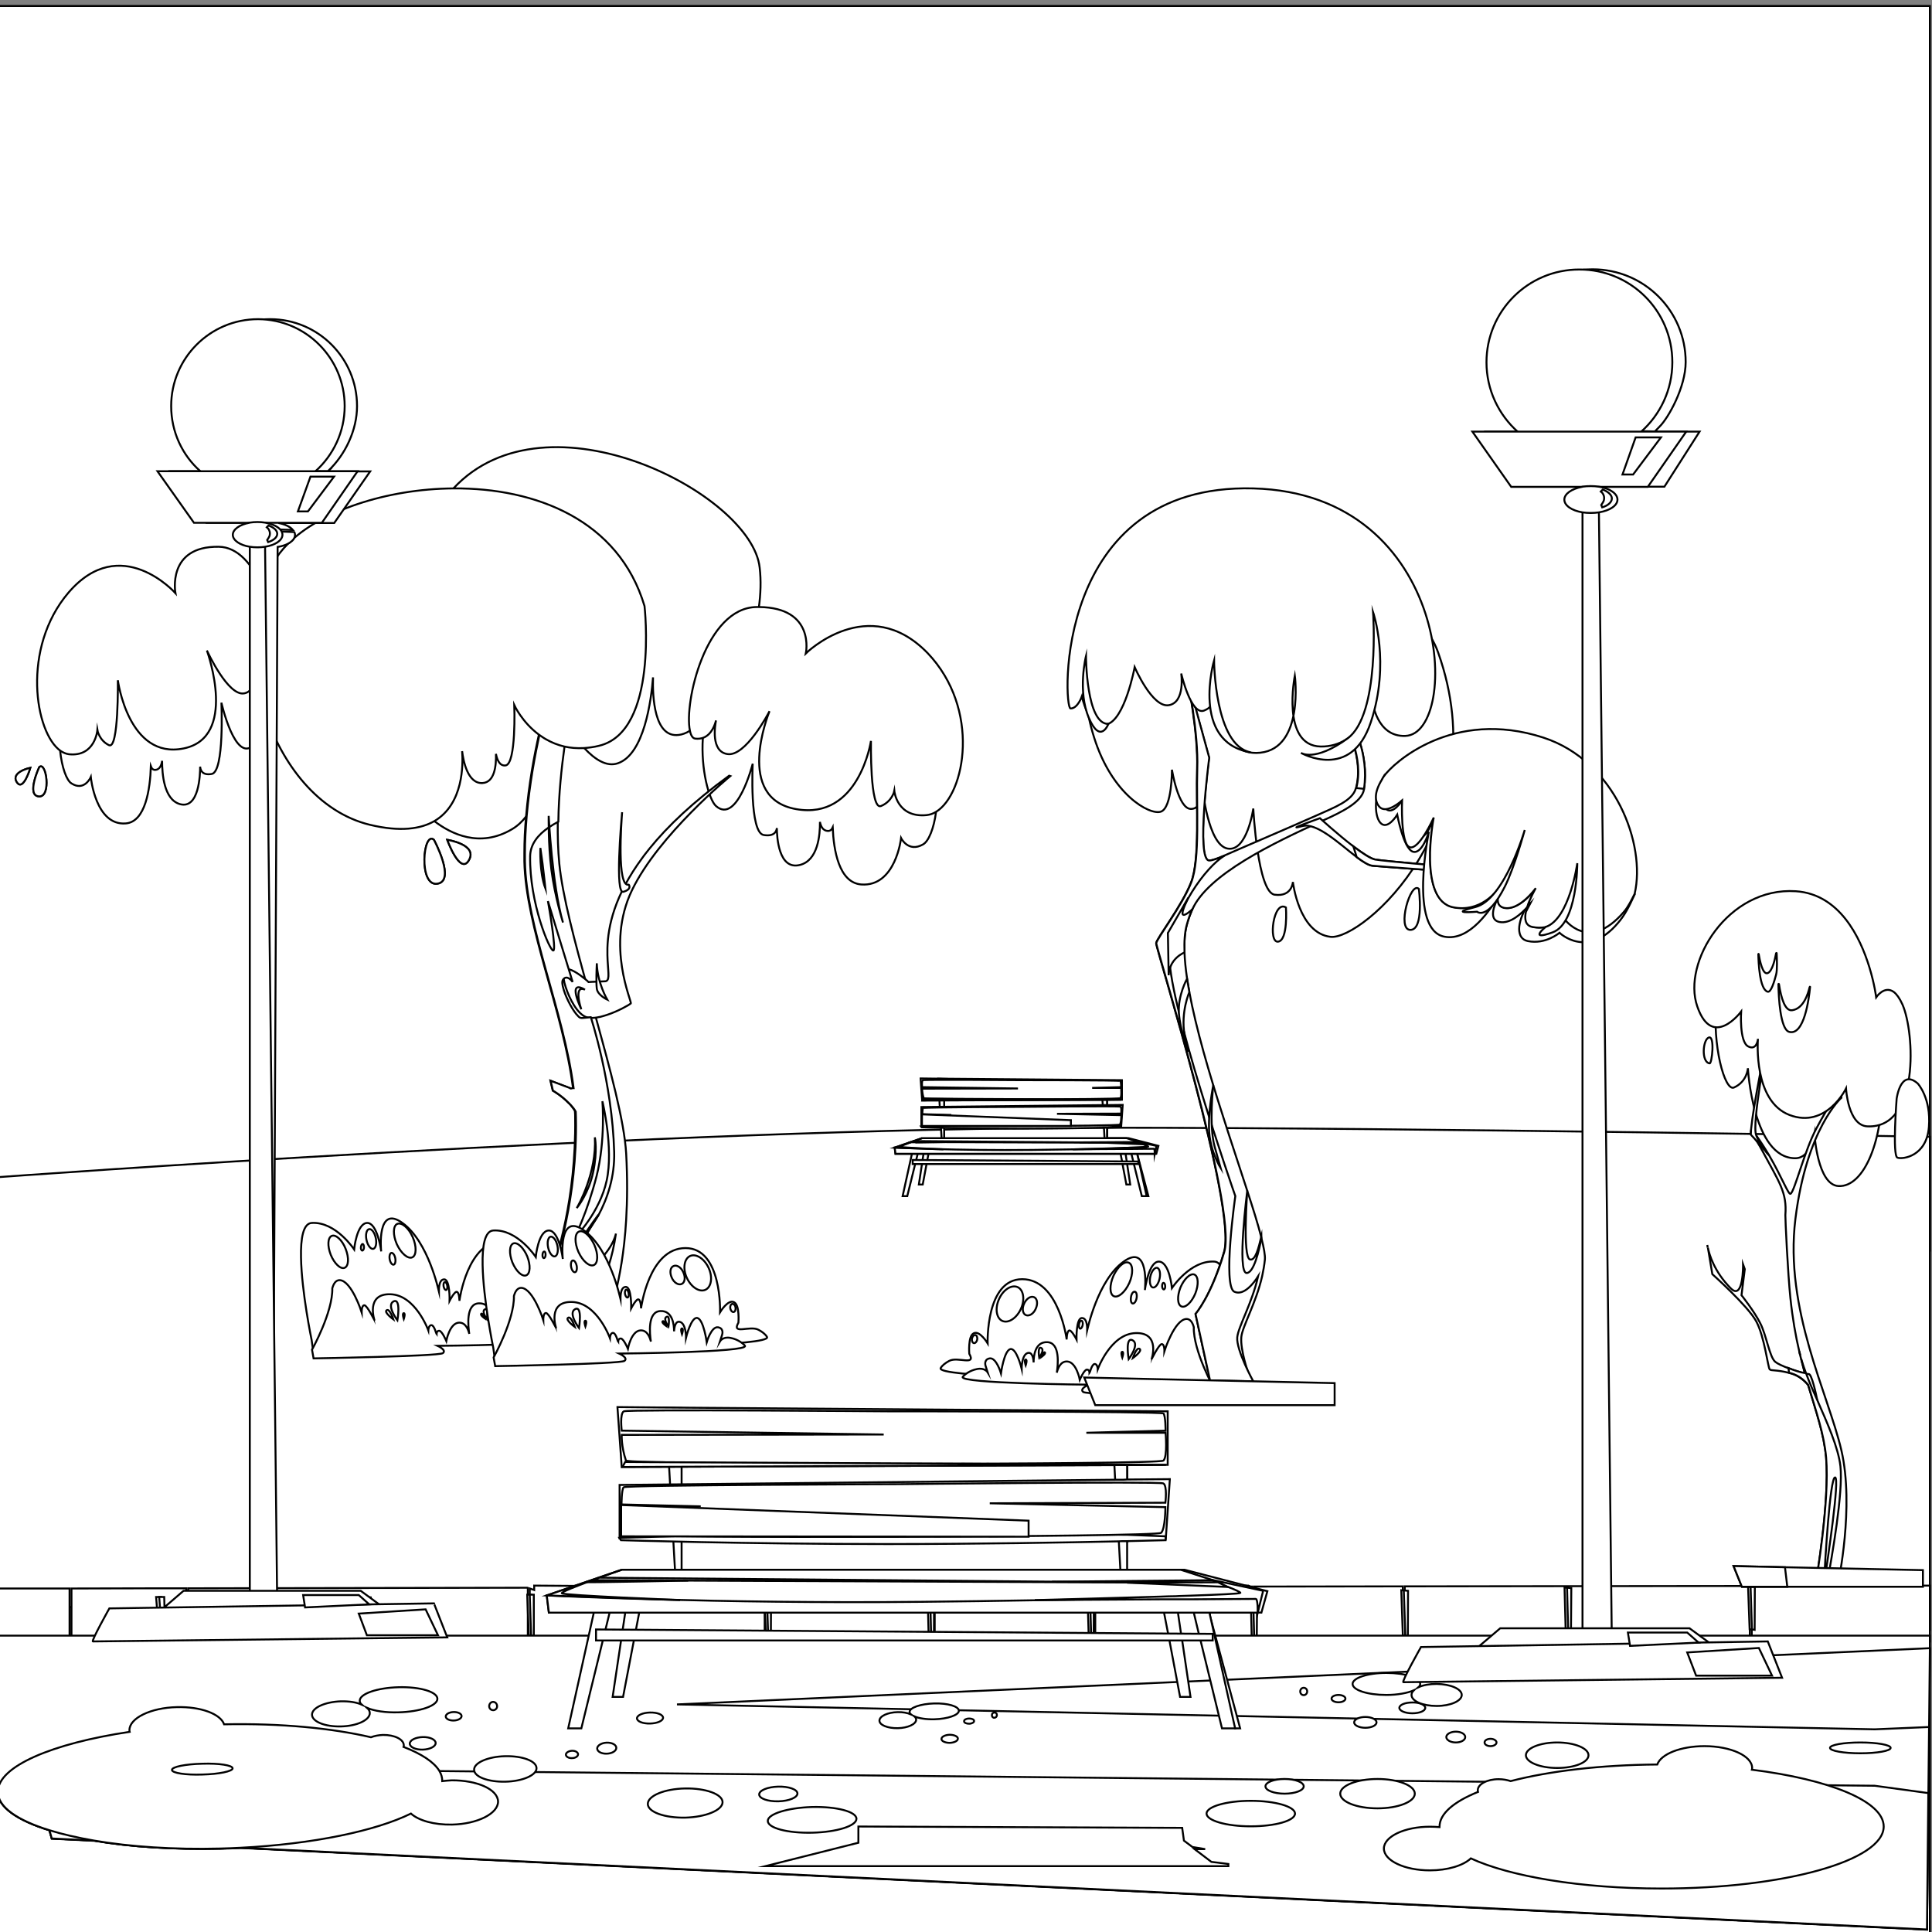 <?xml version="1.0" encoding="utf-8"?>
<!-- Generator: Adobe Illustrator 25.2.0, SVG Export Plug-In . SVG Version: 6.00 Build 0)  -->
<svg version="1.1" baseProfile="tiny" id="Layer_1" xmlns="http://www.w3.org/2000/svg" xmlns:xlink="http://www.w3.org/1999/xlink"
	 x="0px" y="0px" viewBox="0 0 1000 1000" overflow="visible" xml:space="preserve">
<rect x="0" y="0" width="1000" height="1000" fill="#808080" stroke="none"/>
<rect x="-1.1" y="3.1" fill="#FFFFFF" stroke="#000000" stroke-miterlimit="10" width="1000" height="644.2"/>
<path fill="#FFFFFF" stroke="#000000" stroke-miterlimit="10" d="M998.9,843.7c0,0-265.1,27.8-431.1,27.8
	c-225,0-568.9-44.3-568.9-44.3l0-217.9c0,0,347.6-25.6,572.5-25.6c165.2,0,427.5,4.7,427.5,4.7V843.7z"/>
<polygon fill="#FFFFFF" stroke="#000000" stroke-miterlimit="10" points="36,822.2 -1.1,822.2 -1.1,849.6 36,849.6 "/>
<polygon fill="#FFFFFF" stroke="#000000" stroke-miterlimit="10" points="85,822.1 82.4,822.1 80.8,822.1 37,822.2 37,849.6 
	96.4,849.6 96.4,822.1 "/>
<polygon fill="#FFFFFF" stroke="#000000" stroke-miterlimit="10" points="272.9,821.8 97.4,822.1 97.4,849.6 273.2,849.6 
	273.2,821.9 "/>
<polygon fill="#FFFFFF" stroke="#000000" stroke-miterlimit="10" points="395.6,821.6 276.5,820.7 276.5,823 274.2,822.2 
	274.2,849.6 395.8,849.6 395.8,821.6 "/>
<polygon fill="#FFFFFF" stroke="#000000" stroke-miterlimit="10" points="482.2,821.5 481.4,821.5 480.1,821.5 399.1,821.6 
	396.9,821.6 396.8,821.6 396.8,849.6 482.8,849.6 482.8,821.5 "/>
<polygon fill="#FFFFFF" stroke="#000000" stroke-miterlimit="10" points="562.8,821.4 483.8,821.5 483.8,849.6 565.9,849.6 
	565.9,821.4 "/>
<polygon fill="#FFFFFF" stroke="#000000" stroke-miterlimit="10" points="647.3,821.2 646.1,820.7 566.9,821.4 566.9,849.6 
	648.1,849.6 648.1,821.2 "/>
<polygon fill="#FFFFFF" stroke="#000000" stroke-miterlimit="10" points="650.7,821.2 649.1,821.2 649.1,849.6 726.1,849.6 
	726.1,821.1 "/>
<polygon fill="#FFFFFF" stroke="#000000" stroke-miterlimit="10" points="809.8,821 727.1,821.1 727.1,849.6 810.7,849.6 810.7,821 
	"/>
<polygon fill="#FFFFFF" stroke="#000000" stroke-miterlimit="10" points="904.8,820.9 812.3,821 812,821 811.7,821 811.7,849.6 
	905.7,849.6 905.7,820.9 "/>
<polygon fill="#FFFFFF" stroke="#000000" stroke-miterlimit="10" points="908.3,820.8 907,820.8 906.7,820.9 906.7,849.6 
	998.9,849.6 998.9,820.7 "/>
<polygon fill="#FFFFFF" stroke="#000000" stroke-miterlimit="10" points="80.8,826.6 82.4,846.6 84,846.6 83.4,826.6 "/>
<polygon fill="#FFFFFF" stroke="#000000" stroke-miterlimit="10" points="82.4,826.6 83.9,846.6 85.5,846.6 85,826.6 "/>
<polygon fill="#FFFFFF" stroke="#000000" stroke-miterlimit="10" points="188.4,826.4 189.3,846.5 190.6,846.7 190.6,826.7 "/>
<polygon fill="#FFFFFF" stroke="#000000" stroke-miterlimit="10" points="189.7,826.6 190.6,846.7 191.9,846.8 191.9,826.8 "/>
<polygon fill="#FFFFFF" stroke="#000000" stroke-miterlimit="10" points="275,825.4 275,846.7 274.9,846.7 273.7,846.5 272.9,825.4 
	"/>
<polygon fill="#FFFFFF" stroke="#000000" stroke-miterlimit="10" points="276.3,825.4 276.3,846.8 275,846.7 274.9,846.7 
	274.2,825.4 "/>
<polygon fill="#FFFFFF" stroke="#000000" stroke-miterlimit="10" points="397.7,824.6 397.7,846.7 397.6,846.7 396.4,846.5 
	395.6,824.6 396.9,824.6 "/>
<polygon fill="#FFFFFF" stroke="#000000" stroke-miterlimit="10" points="399.1,824.6 399,846.8 397.7,846.7 397.6,846.7 
	396.9,824.6 "/>
<polygon fill="#FFFFFF" stroke="#000000" stroke-miterlimit="10" points="482.2,824 482.1,848.4 482.1,848.4 480.7,848.2 
	480.1,824.1 481.4,824.1 "/>
<polygon fill="#FFFFFF" stroke="#000000" stroke-miterlimit="10" points="483.5,824 483.4,848.5 482.1,848.4 482,848.4 481.4,824.1 
	482.2,824 "/>
<polygon fill="#FFFFFF" stroke="#000000" stroke-miterlimit="10" points="562.8,823.1 563.5,846.5 564.8,846.7 564.9,823.3 "/>
<polygon fill="#FFFFFF" stroke="#000000" stroke-miterlimit="10" points="564.1,823.2 564.8,846.7 566.1,846.8 566.2,823.4 "/>
<polygon fill="#FFFFFF" stroke="#000000" stroke-miterlimit="10" points="649.4,823 649.2,848.4 649.2,848.4 647.9,848.2 647.3,823 
	"/>
<polygon fill="#FFFFFF" stroke="#000000" stroke-miterlimit="10" points="650.7,823 650.5,848.5 649.2,848.4 649.2,848.4 648.5,823 
	"/>
<polygon fill="#FFFFFF" stroke="#000000" stroke-miterlimit="10" points="725.3,823.1 726.1,846.5 727.4,846.7 727.5,823.3 "/>
<polygon fill="#FFFFFF" stroke="#000000" stroke-miterlimit="10" points="726.6,823.2 727.4,846.7 728.7,846.8 728.8,823.4 "/>
<polygon fill="#FFFFFF" stroke="#000000" stroke-miterlimit="10" points="809.8,821.7 810.5,848.3 811.8,848.4 812,821.9 "/>
<polygon fill="#FFFFFF" stroke="#000000" stroke-miterlimit="10" points="811.1,821.8 811.8,848.4 813.1,848.5 813.3,822 "/>
<polygon fill="#FFFFFF" stroke="#000000" stroke-miterlimit="10" points="907,821.3 906.9,843.4 906.8,843.4 905.6,843.3 
	904.8,821.3 906.1,821.3 "/>
<polygon fill="#FFFFFF" stroke="#000000" stroke-miterlimit="10" points="908.3,821.3 908.2,843.6 906.9,843.4 906.8,843.4 
	906.1,821.3 907,821.3 "/>
<path fill="#FFFFFF" stroke="#000000" stroke-miterlimit="10" d="M998.9,853.1v150H-1.1v-75.6c0,7.8,10.1,14.7,26.7,19.9l1.2,4.3
	l22.1,1.1c18.5,3.1,41,4.6,65.2,4.1c3.5-0.1,7-0.2,10.5-0.4l872.8,42.3L998.9,853.1z"/>
<path fill="#FFFFFF" stroke="#000000" stroke-miterlimit="10" d="M998.9,846.6v6.5l-1.5,145.6l-872.8-42.3
	c-3.4,0.2-6.9,0.3-10.5,0.4c-24.2,0.6-46.6-0.9-65.2-4.1l-22.1-1.1l-1.2-4.3C9,942.2-1.1,935.3-1.1,927.5v-80.9H998.9z"/>
<path fill="#FFFFFF" stroke="#000000" stroke-miterlimit="10" d="M50.3,934.8c0,0,58.5-3.1,78.5-3.1s16.9,0,24.6,0
	c7.7,0,12.3-1.5,33.9-1.5s53.2,0,53.2,0h171.6c0,0,186.3,0,192.4,0s9.2,3.1,9.2,3.1s-3.1-3.1,0-3.1s3.1,1.5,3.1,1.5
	s13.9-1.5,44.6-1.5c30.8,0,163.2,0,163.2,0h164.7l1.5-1.5H50.3V934.8z"/>
<polygon fill="#FFFFFF" stroke="#000000" stroke-miterlimit="10" points="998.5,893.9 998.9,853.1 350.4,882.2 970.3,895.1 "/>
<polygon fill="#FFFFFF" stroke="#000000" stroke-miterlimit="10" points="970.3,924.3 227.4,916.7 16.4,914.6 25.6,947.4 
	26.8,951.6 48.9,952.7 124.6,956.4 997.4,998.7 998.1,928.1 "/>
<path fill="#FFFFFF" stroke="#000000" stroke-miterlimit="10" d="M737.7,884c0,1.6-3,2.8-6.7,2.8c-3.7,0-6.7-1.3-6.7-2.8
	c0-1.6,3-2.8,6.7-2.8C734.7,881.1,737.7,882.4,737.7,884z"/>
<path fill="#FFFFFF" stroke="#000000" stroke-miterlimit="10" d="M756.6,877.3c0,3.1-5.8,5.7-13,5.7c-7.2,0-13-2.5-13-5.7
	c0-0.9,0.4-1.6,1.2-2.4c-3.2,1.4-8.4,2.4-14.2,2.4c-9.7,0-17.5-2.5-17.5-5.7c0-3.1,7.8-5.7,17.5-5.7c9.7,0,17.5,2.5,17.5,5.7
	c0,0.6-0.3,1.2-0.9,1.7c2.4-1.1,5.7-1.7,9.4-1.7C750.8,871.7,756.6,874.2,756.6,877.3z"/>
<ellipse fill="#FFFFFF" stroke="#000000" stroke-miterlimit="10" cx="706.7" cy="891.5" rx="5.8" ry="2.8"/>
<path fill="#FFFFFF" stroke="#000000" stroke-miterlimit="10" d="M676.6,875.5c0,1-0.8,1.9-1.8,1.9s-1.8-0.8-1.8-1.9
	s0.8-1.9,1.8-1.9S676.6,874.4,676.6,875.5z"/>
<ellipse fill="#FFFFFF" stroke="#000000" stroke-miterlimit="10" cx="692.8" cy="879.2" rx="3.6" ry="1.9"/>
<path fill="#FFFFFF" stroke="#000000" stroke-miterlimit="10" d="M758.4,899.1c0,1.6-2.2,2.8-4.9,2.8s-4.9-1.3-4.9-2.8
	s2.2-2.8,4.9-2.8S758.4,897.5,758.4,899.1z"/>
<path fill="#FFFFFF" stroke="#000000" stroke-miterlimit="10" d="M774.6,901.9c0,1-1.4,1.9-3.1,1.9s-3.1-0.8-3.1-1.9
	s1.4-1.9,3.1-1.9S774.6,900.9,774.6,901.9z"/>
<path fill="#FFFFFF" stroke="#000000" stroke-miterlimit="10" d="M975,945.4c0,17.7-51.5,32.1-115,32.1c-41.9,0-78.6-6.3-98.7-15.6
	c-3.9,3.7-12,6.2-21.2,6.2c-13.2,0-23.8-5.1-23.8-11.3s10.7-11.3,23.8-11.3c1.7,0,3.4,0.1,5,0.2c0-0.1,0-0.2,0-0.2
	c0-6.7,7.3-12.9,19.9-18c-0.1-0.3-0.1-0.6-0.1-0.9c0-3.1,4.8-5.7,10.8-5.7c2.3,0,4.4,0.4,6.2,1c20-5.2,46.6-8.4,75.9-8.6
	c1.9-5.4,12.1-9.5,24.4-9.5c13.7,0,24.7,5.1,24.7,11.3c0,0.3,0,0.6-0.1,0.9C946.9,921,975,932.3,975,945.4z"/>
<path fill="#FFFFFF" stroke="#000000" stroke-miterlimit="10" d="M822.2,908.5c0,3.7-7.2,6.6-16.2,6.6c-8.9,0-16.2-3-16.2-6.6
	s7.2-6.6,16.2-6.6C815,901.9,822.2,904.9,822.2,908.5z"/>
<ellipse fill="#FFFFFF" stroke="#000000" stroke-miterlimit="10" cx="962.9" cy="904.7" rx="15.7" ry="2.8"/>
<path fill="#FFFFFF" stroke="#000000" stroke-miterlimit="10" d="M732.3,928.4c0,4.2-8.7,7.6-19.3,7.6c-10.7,0-19.3-3.4-19.3-7.6
	c0-4.2,8.7-7.6,19.3-7.6C723.7,920.8,732.3,924.2,732.3,928.4z"/>
<path fill="#FFFFFF" stroke="#000000" stroke-miterlimit="10" d="M670.3,938.7c0,3.7-10.3,6.6-22.9,6.6c-12.7,0-22.9-3-22.9-6.6
	s10.3-6.6,22.9-6.6C660.1,932.1,670.3,935.1,670.3,938.7z"/>
<path fill="#FFFFFF" stroke="#000000" stroke-miterlimit="10" d="M674.8,924.6c0,2.1-4.4,3.8-9.9,3.8c-5.5,0-9.9-1.7-9.9-3.8
	s4.4-3.8,9.9-3.8C670.4,920.8,674.8,922.5,674.8,924.6z"/>
<path fill="#FFFFFF" stroke="#000000" stroke-miterlimit="10" d="M329.7,889.4c0,1.6,3,2.8,6.8,2.7c3.7-0.1,6.7-1.4,6.7-3
	c0-1.6-3-2.8-6.8-2.7C332.7,886.5,329.7,887.8,329.7,889.4z"/>
<path fill="#FFFFFF" stroke="#000000" stroke-miterlimit="10" d="M455.2,890.6c0,2.3,4.3,4,9.5,3.9c5.2-0.1,9.5-2.1,9.5-4.4
	c0-0.6-0.3-1.2-0.9-1.7c2.3,1,6.1,1.6,10.3,1.5c7-0.2,12.7-2.2,12.7-4.4c0-2.3-5.7-4-12.8-3.8c-7,0.2-12.7,2.2-12.7,4.4
	c0,0.4,0.2,0.9,0.6,1.2c-1.7-0.7-4.2-1.2-6.8-1.1C459.4,886.3,455.2,888.3,455.2,890.6z"/>
<path fill="#FFFFFF" stroke="#000000" stroke-miterlimit="10" d="M487.3,900.1c0,1.1,1.9,2,4.3,2c2.3-0.1,4.2-1,4.2-2.2
	c0-1.1-1.9-2-4.3-2C489.2,898,487.3,898.9,487.3,900.1z"/>
<path fill="#FFFFFF" stroke="#000000" stroke-miterlimit="10" d="M513.4,887.8c0,0.8,0.6,1.4,1.3,1.3c0.7,0,1.3-0.6,1.3-1.4
	c0-0.8-0.6-1.4-1.3-1.3C513.9,886.4,513.4,887,513.4,887.8z"/>
<path fill="#FFFFFF" stroke="#000000" stroke-miterlimit="10" d="M499,890.9c0,0.8,1.2,1.3,2.6,1.3c1.4,0,2.6-0.7,2.6-1.4
	c0-0.8-1.2-1.3-2.6-1.3C500.2,889.5,499,890.1,499,890.9z"/>
<path fill="#FFFFFF" stroke="#000000" stroke-miterlimit="10" d="M161.5,887.5c0,3.6,6.7,6.3,15,6.1c8.3-0.2,14.9-3.3,14.9-6.9
	c0-1-0.5-1.9-1.4-2.7c3.7,1.6,9.6,2.5,16.3,2.3c11.1-0.3,20.1-3.4,20.1-7c0-3.6-9-6.3-20.1-6s-20.1,3.4-20.1,7c0,0.7,0.3,1.4,1,2
	c-2.7-1.2-6.5-1.8-10.8-1.7C168.2,880.9,161.5,883.9,161.5,887.5z"/>
<path fill="#FFFFFF" stroke="#000000" stroke-miterlimit="10" d="M212.1,902.5c0,1.8,3,3.2,6.7,3.1c3.7-0.1,6.7-1.6,6.7-3.4
	c0-1.8-3-3.2-6.7-3.1C215.1,899.2,212.1,900.7,212.1,902.5z"/>
<path fill="#FFFFFF" stroke="#000000" stroke-miterlimit="10" d="M253.2,883.1c0,1.2,0.9,2.1,2.1,2.1c1.1,0,2.1-1,2-2.2
	s-0.9-2.1-2.1-2.1C254.1,880.9,253.2,881.9,253.2,883.1z"/>
<ellipse transform="matrix(1 -3.165864e-02 3.165864e-02 1 -27.992 7.875)" fill="#FFFFFF" stroke="#000000" stroke-miterlimit="10" cx="234.7" cy="887.9" rx="4.1" ry="2.2"/>
<path fill="#FFFFFF" stroke="#000000" stroke-miterlimit="10" d="M309.1,905c0,1.6,2.2,2.8,5,2.7c2.7-0.1,4.9-1.4,4.9-3
	c0-1.6-2.2-2.8-5-2.7C311.3,902.1,309.1,903.5,309.1,905z"/>
<path fill="#FFFFFF" stroke="#000000" stroke-miterlimit="10" d="M292.9,908.2c0,1,1.4,1.9,3.2,1.8c1.7,0,3.1-0.9,3.1-2
	c0-1-1.4-1.9-3.2-1.8C294.3,906.3,292.9,907.2,292.9,908.2z"/>
<path fill="#FFFFFF" stroke="#000000" stroke-miterlimit="10" d="M257.8,932.5c0,6.2-10.6,11.6-23.8,11.9
	c-9.3,0.2-17.3-2.1-21.3-5.7c-18.3,9-50.7,15.8-88.2,17.7c-3.4,0.2-6.9,0.3-10.5,0.4c-24.2,0.6-46.6-0.9-65.2-4.1
	c-8.7-1.5-16.6-3.3-23.3-5.4C9,942.2-1.1,935.3-1.1,927.5v-0.1c0-13.1,28-25,68.2-31c-0.1-0.3-0.1-0.6-0.1-0.9
	c0-6.2,11-11.6,24.6-11.9c12.3-0.3,22.5,3.5,24.4,8.9c29.3-0.6,55.9,2,76,6.7c1.8-0.7,3.9-1.1,6.2-1.2c6-0.1,10.8,2.3,10.8,5.4
	c0,0.3,0,0.6-0.1,0.8c9.3,3.6,15.7,7.8,18.5,12.4c1,1.7,1.5,3.4,1.5,5.1c0,0.1,0,0.2,0,0.2c1.6-0.2,3.2-0.3,4.9-0.4
	C247,921.4,257.7,926.2,257.8,932.5z"/>
<path fill="#FFFFFF" stroke="#000000" stroke-miterlimit="10" d="M245.4,916c0,3.7,7.3,6.4,16.2,6.2c8.9-0.2,16.2-3.4,16.1-7
	c0-3.7-7.3-6.4-16.2-6.2C252.6,909.2,245.3,912.4,245.4,916z"/>
<path fill="#FFFFFF" stroke="#000000" stroke-miterlimit="10" d="M89,916.1c0,1.6,7.1,2.7,15.7,2.4c8.7-0.2,15.7-1.7,15.7-3.2
	c0-1.6-7.1-2.7-15.7-2.4C96,913.1,89,914.5,89,916.1z"/>
<path fill="#FFFFFF" stroke="#000000" stroke-miterlimit="10" d="M335.3,933.7c0,4.2,8.7,7.3,19.4,7.1c10.7-0.3,19.3-3.9,19.3-8
	s-8.7-7.3-19.4-7.1C343.9,925.9,335.3,929.5,335.3,933.7z"/>
<path fill="#FFFFFF" stroke="#000000" stroke-miterlimit="10" d="M397.4,942.5c0,3.7,10.3,6.4,23,6.1c12.7-0.3,22.9-3.5,22.9-7.2
	c0-3.7-10.3-6.4-23-6.1C407.6,935.7,397.4,938.9,397.4,942.5z"/>
<ellipse transform="matrix(1 -2.767852e-02 2.767852e-02 1 -25.538 11.502)" fill="#FFFFFF" stroke="#000000" stroke-miterlimit="10" cx="402.7" cy="928.2" rx="9.9" ry="3.8"/>
<path fill="#FFFFFF" stroke="#000000" stroke-miterlimit="10" d="M282.2,365c-4.8-6.5-10-12.8-15.3-18.9
	c-5.8-6.7-11.6-13.4-17.3-20.2c-5-5.9-10.8-11.1-17-15.8c-6.3-4.9-12.9-9.3-19.6-13.7c-0.4-0.3-0.8-0.5-1.2-0.8
	c-19.3,61.3,5.4,122.3,5.4,122.3s2.8,3.4,7.6,7.1c8.6,6.6,23.5,14.1,40.2,4.2c2.9-1.7,5.3-4,7.4-6.7c7.6-10,9.9-25.7,10.2-39.8
	c0.1-5.4,0-10.5-0.3-15C282.4,366.7,282.3,365.8,282.2,365z"/>
<path fill="#FFFFFF" stroke="#000000" stroke-miterlimit="10" d="M393.2,293.8c-4-38-110-93.2-158.5-41c-3,3.2-5.8,6.8-8.3,10.9
	c-6.2,10.1-10.9,20.5-14.2,30.9c1.3,0.9,2.6,1.8,4,2.6c6.6,4.4,13.2,8.9,19.4,13.9c3,2.4,6,5,8.8,7.7c2.9,2.8,5.4,5.8,8,8.8
	c5.8,6.9,11.8,13.6,17.6,20.4c4.2,4.9,8.2,9.9,12.1,15c-0.6-6.2-1.2-10.4-1.3-10.8c0.2,0.5,3.2,7.2,7.8,15.2
	c1.6,2.8,3.3,5.7,5.2,8.6c2.6,4,5.5,7.9,8.6,11.2c5.6,6,11.6,9.8,17.3,7.9c13.8-4.6,17.4-32.9,18.3-44.5c-0.3,10,0.6,31.4,13.3,29.8
	c1.8-0.2,3.7-0.9,5.7-2.1c2.7-1.5,5.5-3.7,8.4-6.6c5.6-5.6,11.2-13.4,16-22.7c5.3-10.3,9.6-22.3,11.4-34.7
	C393.7,307.6,394,300.6,393.2,293.8z"/>
<path fill="#FFFFFF" stroke="#000000" stroke-miterlimit="10" d="M484.5,420.2c-1.1,8.5-3.8,15.3-6.8,16.9
	c-7.6,4.3-11.3-3.3-11.3-3.3s-2.8,25.3-20.6,24c-11.6-0.9-14.3-17.8-14.8-29.5c-0.5,1.1-1.2,1.8-2.5,1.8c-2.6-0.1-3.7-2.5-4.1-4.7
	c0.1,6.7-1,20-10.4,22.3c-11.1,2.8-11.9-14.8-11.9-19.1c-0.2,1.6-1.2,4.5-6.8,3.6c-7.5-1.2-5.7-36.9-5.7-36.9s-8,31.6-19,21.9
	c-3.7-3.3-7.9-19.2-6.8-35.2c0.2-3.4,0.7-6.9,1.5-10.2c2.3-9.6,7.2-18.2,16-22.7c15.5-7.8,43.2-3.1,90.6,30.7
	C484,388.4,486.3,406.5,484.5,420.2z"/>
<path fill="#FFFFFF" stroke="#000000" stroke-miterlimit="10" d="M352.9,696.8l-5.2-0.1h0l-66.4-0.9c-1.1,0-1.7,0-1.7,0l-2.4,0h-0.4
	l-28.2-0.4c0,0,0,0,0,0c0,0,0,0-0.1-0.1c-0.2-0.2-0.9-1-1.8-1.9l-0.6-0.6c0,0,0,0,0,0l-0.6-0.6c-0.1-0.1-0.1-0.1-0.2-0.2
	c-1.2-1.2-2.6-2.4-3.8-3.1c-0.2-0.1-0.3-0.2-0.5-0.3c0,0,0,0,0,0c-0.2-0.1-0.3-0.2-0.5-0.2c-0.2-0.1-0.4-0.1-0.5-0.1
	c0,0-0.1,0-0.2,0c-0.1,0-0.2,0-0.3,0c-0.1,0-0.1,0-0.2,0.1c-1.9,0.6-5.5,3.1-9,4.8c-0.3,0.2-0.7,0.3-1,0.4c-1,0.4-2,0.7-2.9,0.9
	c-2.5,0.4-7.7,0.7-12.2,1h0l-41.9,1c0,0,0,0,0,0h0c0.2-0.1,1.6-1.1,3.6-2.2c0.5-0.3,1-0.5,1.5-0.8c0.3-0.2,0.6-0.3,1-0.5
	c0.3-0.2,0.7-0.3,1-0.5c0.4-0.2,0.7-0.3,1.1-0.5c0.1,0,0.1-0.1,0.2-0.1c0.3-0.1,0.6-0.2,0.8-0.3c0.3-0.1,0.6-0.2,0.9-0.3
	c0.2,0,0.3-0.1,0.4-0.1c1-0.2,2,0,2.9,0.2c0.1,0,0.3,0.1,0.4,0.1c0.4,0.1,0.7,0.3,1.1,0.4c0.9,0.4,1.7,0.9,2.5,1.3
	c0.6,0.3,1.2,0.6,1.8,0.8c0.1,0,0.3,0.1,0.4,0.1c0.1,0,0.2,0,0.3,0c1.1,0,3.3-0.7,6.2-1.6c7.2-2.5,18.1-7,21-7.1
	c4.2-0.2,5.6,1.1,5.6,1.1l0,0c0.2-0.2,1.7-1.7,3.4-3.4c0.2-0.2,0.4-0.4,0.5-0.5c0.7-0.7,1.5-1.4,2.1-2c0.2-0.2,0.4-0.4,0.6-0.6
	c0.2-0.2,0.4-0.4,0.6-0.5c0.3-0.2,0.5-0.4,0.7-0.6c0.2-0.1,0.3-0.2,0.4-0.2c0.1,0,0.2,0,0.4,0c0.4,0,0.7,0.2,0.9,0.3v0
	c0,0,0,0,0.1,0.1c0.3,0.2,0.5,0.5,0.5,0.5s3.9-2,5.8-2.1c1.9-0.1,7.3,5.1,7.3,5.1s0,0,2.8-0.6c2.8-0.6,14.3-8.9,16.2-9.1
	c1.9-0.2,2.4,2.3,2.4,2.3s0,0,0-0.1c0,0,0-0.1,0.1-0.1c0.1-0.1,0.2-0.3,0.3-0.6c0.4-0.7,1-2,1.8-3.5c0.2-0.3,0.4-0.7,0.6-1
	c1.1-1.9,2.5-4.2,3.9-6.2c0.3-0.4,0.5-0.7,0.8-1c0.6-0.7,1.1-1.4,1.7-2c1.4-1.5,2.6-2.6,3.6-3.4c2.5-2,4.1-2.2,4.1-2.2s0,0,0-0.1
	c0.3-0.8,3.3-9.5,6.1-23.2c2.8-13.5,5.3-32.1,5-53.1v-0.1c0-1,0-2-0.1-3.1c-0.2-4-0.5-8.1-1-12.2c-5-39.8-24.5-83.3-25.2-117.5
	c0-1.3,0-2.6,0-4c0-6.5,0.3-13,0.9-19.2c1.4-16.8,4.3-32,6.6-42.2c1.7-7.8,3.1-12.6,3.1-12.6l0.2,0l6.1-0.2l1.8-0.1l1.1,0l3.9-0.1
	c0,0-0.4,2-1,5.4c-0.2,1-0.4,2.2-0.6,3.4c-0.5,2.9-1.1,6.4-1.6,10.3c-1.5,10.5-2.9,24.4-3.2,38.9c-0.1,7.2,0.1,14.5,0.8,21.7
	c1.6,16.3,8,40.4,14.9,65.2c1.2,4.5,2.5,9,3.8,13.6c7.6,27.5,14.9,54.3,15.9,71.1c0.7,12.9,0.6,24.4,0,34.4c-1,17-3.5,29.7-5.5,37.7
	c-2.2,8.7,0.2,13.8,1.9,16.1c0.8,1,1.4,1.5,1.4,1.5s1.8-0.9,4-1.7c0,0,0,0,0,0c1.3-0.5,2.7-0.9,4-1.1c0,0,0,0,0,0
	c1.2-0.2,2.2-0.2,3,0.2c3,1.4,5.3,6.2,5.3,6.2L352.9,696.8z"/>
<path fill="#FFFFFF" stroke="#000000" stroke-miterlimit="10" d="M378,401.7c0,0-37.1,30.4-50.9,59.1c-13.8,28.7,0.2,57.8-0.6,58.6
	c-0.5,0.5-6.4,4-12.6,6c-1.2,0.4-2.4,0.7-3.5,1c0,0-0.1,0-0.2,0c-1.8,0.4-3.6,0.6-5.2,0.4c-0.2,0-0.3,0-0.5-0.1
	c-0.9-0.1-1.8-0.5-2.7-1.1c-4.4-3-8.2-11.1-9.7-17.1c0,0,0-0.1,0-0.1c-0.8-3.4-0.9-6,0.2-6.6c2.3-1.3,7.7,2.6,10.5,4.9
	c0.5,0.4,0.9,0.8,1.2,1h0c0.4,0.4,0.6,0.6,0.6,0.6l1.8-0.1l2.6-0.1l4.5-0.2c0.4-0.1,0.7-0.3,0.9-0.6c1.3-1.8-0.2-7.3,0-16.1
	c0-0.3,0-0.5,0-0.5c0.3-11,3.5-27,18.1-46.7c1.1-1.6,2.4-3.1,3.7-4.8h0c9.3-11.5,22.5-24.1,41.2-37.7L378,401.7z"/>
<path fill="#FFFFFF" stroke="#000000" stroke-miterlimit="10" d="M300.4,581.7c-0.4-2.3-1.3-4.4-2.5-6.3c-0.8-1.2-1.7-2.4-2.6-3.5
	c0,0,0,0,0,0c-0.3-0.4-0.6-0.7-1-1c-3.9-4-8.2-6.4-8.2-6.4l-1.2-5.1l10.1,3.9c0,0,0,0.1,0,0.1c0.1,0.1,0.3,0.2,1,0
	c0.1,0,0.2-0.1,0.3-0.1c0.2-0.1,0.4-0.1,0.5,0c1.3,0.2,3,2.5,3,2.5S302,591.8,300.4,581.7z"/>
<path fill="#FFFFFF" stroke="#000000" stroke-miterlimit="10" d="M322.6,461.6c-4.3,1.2-1.1-35.7-0.6-41.2c-0.4,5.3-2.8,39,3.4,37.5
	h0C325.5,457.8,327.3,460.3,322.6,461.6z"/>
<path fill="#FFFFFF" stroke="#000000" stroke-miterlimit="10" d="M317.9,596.3c-1-36.2-12.1-69.8-12.1-69.8s-0.1,0-0.2,0
	c-0.4,0.1-1.7,0.2-4,0.4c-0.2,0-0.5,0-0.7,0c-0.5,0-1.1-0.3-1.7-1c-2.5-2.4-5.9-8.7-7.4-13.5c0,0,0,0,0-0.1c-0.8-2.4-1-4.4-0.4-5.2
	c2-2.9,4.8,0.8,5,1.2l-12.8-41.9c0.3,1.6,4.5,25.3,2.8,25.6c-1.8,0.4-12.4-24.7-12-48.8c0.1-6.2,4-11.1,9.6-14.9
	c0.1-0.1,0.2-0.2,0.3-0.2c1.5-1,3-1.9,4.7-2.8c0.2-14.5,1.7-28.3,3.2-38.9c0.6-4,1.1-7.4,1.6-10.3c0.2-1.3,0.4-2.4,0.6-3.4l-2.9-5.3
	l-1.1,0l-1.8,0.1l-6.1,0.2l-0.2,0c0,0-1.4,4.8-3.1,12.6c-2.2,10.1-5.1,25.4-6.6,42.2c-0.5,6.3-0.9,12.7-0.9,19.2c0,1.4,0,2.7,0,4
	c0.6,34.2,20.1,77.7,25.2,117.5c-0.2,0-0.4,0-0.5,0c-0.1,0-0.2,0.1-0.3,0.1c-0.7,0.2-0.9,0.1-1,0c0,0,0-0.1,0-0.1c0,0,0,0,0,0
	l-10.1-3.8l1.2,5.1c0,0,4.3,2.4,8.2,6.4c0.3,0.3,0.7,0.7,1,1c0,0,0,0,0,0c1,1.1,1.9,2.2,2.6,3.5c0,1,0.1,2,0.1,3.1v0.1
	c0.4,21-2.2,39.6-5,53.1c-2.8,13.8-5.8,22.4-6.1,23.2l0,0.1c0,0,1.1-0.8,3-2.3c1.4-1.2,3.2-2.8,5.3-4.8c0,0,0,0,0,0
	c2-1.9,4.1-4.2,6.2-6.8c0,0,0,0,0,0c2.2-2.7,7.2-10.3,7.9-11.5c0,0,0.1-0.1,0.1-0.1C314.5,620.2,318.2,609.1,317.9,596.3z
	 M307.9,588.7c0,0,1.5,6.8-0.9,18.1c-2.3,10.7-7.9,17.8-8.5,18.5C299.3,624.1,308.9,607,307.9,588.7z M314,611.1
	c-1.8,8.2-5.7,15.3-9.3,20.6c-3.9,5.7-7.4,9.1-7.4,9.1s1.7-3.4,4-9.1c2.3-5.7,5.1-13.7,7.5-23c4.7-18.7,3-38.7,3-38.7
	S317.7,594.2,314,611.1z"/>
<path fill="#FFFFFF" stroke="#000000" stroke-miterlimit="10" d="M318.8,638.5c-7.1,49.8-38.8,49.8-40.5,49.8c-1,0-3.6-4.4-5.7-8.1
	c-0.3-0.5-0.6-1-0.8-1.5c-1.1-2-1.9-3.6-1.9-3.6l0-0.2c0,0,0-0.1,0-0.1c0.1-0.1,0.2-0.3,0.3-0.6c0.4-0.7,1-2,1.8-3.5
	c0.2-0.3,0.4-0.7,0.6-1c1.1-1.9,2.5-4.2,3.9-6.2c0.3-0.4,0.5-0.7,0.8-1c0.6-0.7,1.1-1.4,1.7-2c1.4-1.5,2.6-2.6,3.6-3.4
	c-3.3,2.7-7.2,10.3-5.4,12.1c1.7,1.7,7.7,3,21.9-7.2c0.8-0.5,1.6-1.1,2.4-1.8c2.3-1.7,4.3-3.4,6-5.1c0,0,0,0,0,0
	C316.8,646.6,318.5,640,318.8,638.5z"/>
<path fill="#FFFFFF" stroke="#000000" stroke-miterlimit="10" d="M317.2,670.5c0,0.1-0.1,0.2-0.2,0.4
	C317.1,670.7,317.2,670.6,317.2,670.5z"/>
<path fill="#FFFFFF" stroke="#000000" stroke-miterlimit="10" d="M347.7,696.8c-0.2,0.4-56-0.7-66.5-0.9c-1.1,0-1.7,0-1.7,0
	s21.1-4.8,28.6-12.9c6-6.4,8.2-10.6,8.9-12c-0.6,1.5-2,6.2-0.2,11.1c0.7,1.8,2.1,2.7,3.9,3c1.7,0.3,3.7,0.1,5.4-0.2c0,0,0,0,0,0
	c1.2-0.2,2.3-0.5,3-0.8c-6.3,2.5-6.9,7.5-6.1,8.6c0.9,1.2,13.9-1.4,13.9-1.4S347.2,696,347.7,696.8L347.7,696.8
	C347.7,696.7,347.7,696.7,347.7,696.8z"/>
<path fill="#FFFFFF" stroke="#000000" stroke-miterlimit="10" d="M276.7,695.8l-28.2-0.4c0,0,0,0,0,0l-0.1-0.1
	c-0.2-0.2-0.9-1-1.8-1.9c-0.2-0.2-0.4-0.4-0.6-0.6c0,0,0,0,0,0c-0.2-0.2-0.4-0.4-0.6-0.6c-0.1-0.1-0.1-0.1-0.2-0.2
	c-1.2-1.2-2.6-2.4-3.8-3.1c-0.2-0.1-0.3-0.2-0.5-0.3c0,0,0,0,0,0c-0.2-0.1-0.3-0.2-0.5-0.2c-0.2-0.1-0.4-0.1-0.5-0.1
	c0,0-0.1,0-0.2,0c-0.1,0-0.2,0-0.3,0c-0.1,0-0.1,0-0.2,0.1c-1.9,0.6-5.5,3.1-9,4.8c-0.3,0.2-0.7,0.3-1,0.4c-1,0.4-2,0.7-2.9,0.9
	c-2.5,0.4-7.7,0.7-12.2,1h0l-41.9,1c0.2-0.1,1.6-1.1,3.6-2.2c0.5-0.3,1-0.5,1.5-0.8c0.3-0.2,0.6-0.3,1-0.5c0.3-0.2,0.7-0.3,1-0.5
	c0.4-0.2,0.7-0.3,1.1-0.5c0.1,0,0.1-0.1,0.2-0.1c0.3-0.1,0.6-0.2,0.8-0.3c0.3-0.1,0.6-0.2,0.9-0.3c0.2,0,0.3-0.1,0.4-0.1
	c1-0.2,2,0,2.9,0.2c0.1,0,0.3,0.1,0.4,0.1c0.4,0.1,0.7,0.3,1.1,0.4c0.9,0.4,1.7,0.9,2.5,1.3c0.6,0.3,1.2,0.6,1.8,0.8
	c0.1,0,0.3,0.1,0.4,0.1c0.1,0,0.2,0,0.3,0c1.1,0,3.3-0.7,6.2-1.6c0.2,0,14.9,0,22.9-0.9c8-0.9,3.8-5.1,3.8-5.1l0,0
	c0.2-0.2,1.7-1.7,3.4-3.4c0.2-0.2,0.4-0.4,0.5-0.5c0.7-0.7,1.5-1.4,2.1-2c0.2-0.2,0.4-0.4,0.6-0.6c0.2-0.2,0.4-0.4,0.6-0.5
	c0.3-0.2,0.5-0.4,0.7-0.6c0.2-0.1,0.3-0.2,0.4-0.2c0.1,0,0.2,0,0.4,0c0.4,0,0.7,0.2,0.9,0.3v0c0,0,0,0,0.1,0.1
	c0.1,0.1,0.2,0.2,0.5,0.5c2.9,2.9,17.3,16.8,21,14.5c4.1-2.5-5.6-8.9-5.6-8.9s12.6-5.9,13.9-6.1c0.8-0.2,2.2,5.4,4.8,10.2
	c1,1.9,2.2,3.7,3.6,4.9c0,0,0,0,0,0C274.2,695,275.4,695.6,276.7,695.8z"/>
<path fill="#FFFFFF" stroke="#000000" stroke-miterlimit="10" d="M274.2,695.1c-8.7-8-0.7-15.8-0.7-15.8l-0.9-2
	c0,0-4.6,7.9-2.7,14.1C271.9,697.6,274.2,695.1,274.2,695.1z"/>
<path fill="#FFFFFF" stroke="#000000" stroke-miterlimit="10" d="M309.8,628.7c-5,8.4-16.9,25.4-9.7,28.8c1.4,0.7,4.1,0.3,8.8-3.2
	c3,3.2-7.3,9.4-7.3,9.4v-1.9c0,0-4.7,1.7-6.4-3.4C292.8,650.5,309.8,628.7,309.8,628.7z"/>
<path fill="#FFFFFF" stroke="#000000" stroke-miterlimit="10" d="M297.1,645c-4.6,5-5.8,16-5.8,16s-3.1-7.8-0.1-12.1
	C294,644.6,297.1,645,297.1,645z"/>
<path fill="#FFFFFF" stroke="#000000" stroke-miterlimit="10" d="M314.3,517.4c0,0-5-2.3-5.4-5.7c0,0,0,0,0,0
	c-0.4-3.1-0.1-10.9,0-12.7c0-0.2,0-0.4,0-0.4C309.2,508.8,314.3,517.4,314.3,517.4z"/>
<path fill="#FFFFFF" stroke="#000000" stroke-miterlimit="10" d="M291.4,477.5c0,0-4.2-13.2-6-27.3c-1.7-13.1-1.4-27.9-1.4-27.9
	S285.8,458.4,291.4,477.5z"/>
<path fill="#FFFFFF" stroke="#000000" stroke-miterlimit="10" d="M282.3,459.9c0,0-1-9.4-1.5-13.1c-0.5-3.7-1.1-7.9-1.1-7.9
	S279.1,451.5,282.3,459.9z"/>
<path fill="#FFFFFF" stroke="#000000" stroke-miterlimit="10" d="M302.8,512.3c0,0-3.6-2.2-3.4,3.1c0.1,3.4,1.5,7,1.5,7
	S293.1,506.4,302.8,512.3z"/>
<path fill="#FFFFFF" stroke="#000000" stroke-miterlimit="10" d="M484.5,420.2c-1.6,1-3.2,1.5-4.9,1.7
	c-15.4,1.5-16.7-12.5-16.7-12.5s-1.1,5.4-6.9,7.8c-5.8,2.4-5.2-33.7-5.2-33.7s-6.1,41.1-38.7,35.3c-31.9-5.6-14.5-48.9-13.8-50.7
	c-0.7,1.4-12.5,23.7-21.8,22.2c-8.7-1.3-6.4-14.8-5.9-17.4c-0.4,1.6-2,7.3-6.7,9c-1.2,0.4-2.5,0.6-4.1,0.4c-1.3-0.2-2.2-1.6-2.7-4.1
	c-3.1-14.6,8.2-63.7,34.5-64c0.4,0,0.9,0,1.3,0c29.3,0.3,24.2,24,24.2,24s32.3-31.8,63-0.2C507.7,366.9,499.7,410.9,484.5,420.2z"/>
<path fill="#FFFFFF" stroke="#000000" stroke-miterlimit="10" d="M136.7,367.6c-1.1,8.9-3.4,16-5.4,18c-9.6,9.7-16.7-21.9-16.7-21.9
	s1.6,35.7-5,36.9c-5.2,0.9-5.9-2.3-6-3.8c0,3.9-0.5,22.2-10.5,19.4c-8.3-2.4-9.2-15.7-9.2-22.4c-0.3,2.2-1.2,4.6-3.6,4.7
	c-1.1,0-1.8-0.7-2.2-1.8c-0.4,11.7-2.8,28.7-13,29.5c-15.7,1.3-18.1-24-18.1-24s-3.3,7.6-10,3.3c-2.6-1.6-5-8.4-5.9-17
	c-1.6-13.7,0.4-31.7,11-40.3c53.9-43.7,78.7-38.9,89-21.1c3.8,6.6,5.6,14.9,6.1,23.3C137.7,356.4,137.4,362.4,136.7,367.6z"/>
<path fill="#FFFFFF" stroke="#000000" stroke-miterlimit="10" d="M141,350.9c-1.4,0.2-2.6,0-3.6-0.4c-3.6-1.4-5.2-5.9-5.7-8.1
	c-0.1-0.4-0.2-0.7-0.2-0.9c0.4,2.6,2.4,16.1-5.2,17.4c-8.2,1.4-18.6-20.9-19.2-22.2c0.6,1.8,15.9,45.1-12.1,50.7
	c-28.6,5.8-34-35.3-34-35.3s0.5,36.1-4.6,33.6s-6-7.8-6-7.8s-1.1,13.9-14.7,12.5c-1.5-0.2-2.9-0.8-4.3-1.7
	c-13.4-9.3-20.4-53.3,4-81.9c27-31.6,55.4,0.2,55.4,0.2s-4.6-24.4,22.4-24c10,0.1,17.5,9.3,22.6,20.9
	C144.3,323.5,146,350.2,141,350.9z"/>
<path fill="#FFFFFF" stroke="#000000" stroke-miterlimit="10" d="M310.1,386c-2.7,0.7-5.3,1-7.8,1.2c-3.7,0.2-7.1-0.1-10.2-0.8
	c-3.5-0.8-6.6-2.1-9.4-3.7c-1.3-0.7-2.5-1.6-3.7-2.4c-8.8-6.5-12.8-15.3-12.8-15.3s1.1,30.7-4.6,31.2c-3,0.3-4.3-2.9-4.9-6
	c0.2,6.1-0.7,14.8-7,15.1c-7.6,0.4-9.9-11.4-10.5-16.5c0.5,6.9,0.7,27.2-14.2,36.1c-7.2,4.2-17.8,5.8-33.6,2
	c-26.4-6.4-45.7-31.2-54.6-59.3c-2.6-8.3-4.4-16.8-5.1-25.3c-0.5-5.1-0.6-10.2-0.4-15.1c0.4-8.3,1.8-16.2,4.3-23.5
	c2.9-8.5,7.3-16.1,13.4-22.2c16.7-16.9,51-28.5,85.8-28.7c42.4-0.3,85.5,16.3,98.8,60.9C333.6,313.7,341,378.6,310.1,386z"/>
<path fill="#FFFFFF" stroke="#000000" stroke-miterlimit="10" d="M242.7,445.2c-4.5,8-11.2-10.5-11.2-10.5S247.3,437.1,242.7,445.2z
	"/>
<path fill="#FFFFFF" stroke="#000000" stroke-miterlimit="10" d="M226.3,457.4c-9.8,1.4-7.3-27.6-1.7-22.7
	C224.6,434.7,236.1,456,226.3,457.4z"/>
<path fill="#FFFFFF" stroke="#000000" stroke-miterlimit="10" d="M15.7,397.4c0,0-3.7,12.6-7,7.4C5.4,399.6,15.7,397.4,15.7,397.4z"
	/>
<path fill="#FFFFFF" stroke="#000000" stroke-miterlimit="10" d="M20.1,412.2c-6.6-0.5,0.2-15.1,0.2-15.1
	C23.9,393.6,26.7,412.8,20.1,412.2z"/>
<path fill="#FFFFFF" stroke="#000000" stroke-miterlimit="10" d="M15.7,397.4c0,0-3.7,12.6-7,7.4C5.4,399.6,15.7,397.4,15.7,397.4z"
	/>
<path fill="#FFFFFF" stroke="#000000" stroke-miterlimit="10" d="M20.1,412.2c-6.6-0.5,0.2-15.1,0.2-15.1
	C23.9,393.6,26.7,412.8,20.1,412.2z"/>
<path fill="#FFFFFF" stroke="#000000" stroke-miterlimit="10" d="M224.6,434.7c0,0,11.5,21.3,1.7,22.7
	C216.5,458.8,219,429.8,224.6,434.7z"/>
<path fill="#FFFFFF" stroke="#000000" stroke-miterlimit="10" d="M242.7,445.2c-4.5,8-11.2-10.5-11.2-10.5S247.3,437.1,242.7,445.2z
	"/>
<path fill="#FFFFFF" stroke="#000000" stroke-miterlimit="10" d="M566.9,713.6c0,0-6.1,3.1-3.3,5.5c2.8,2.3,64.1,0.9,64.1,0.9
	l0.9-6.4c0,0,5.2-24.9,5.5-42.8c0.2-9.8-1.1-17.5-5.5-17.8c-12.5-0.8-22,13.7-22,13.7s-1.3-13.5-6.7-13.7
	c-5.3-0.2-7.3,14.3-7.3,14.7c0.1-0.6,2.4-24.4-11-14.7c-13.5,9.7-18.8,35.3-18.9,35.7c0-0.2,0.4-6.5-2.7-6.5
	c-3.1,0-2.8,11.1-2.8,11.1s-2.7-5.3-3.9-4.6c-1.2,0.7-1.2,4.6-1.2,4.6s-4-31.2-23-31.2c-19,0-17.9,33.2-17.9,33.2s-4.1-6.8-7.2-5.2
	c-1.6,0.8-2.1,3.4-2.3,5.9c-0.2,2.4,0,4.7,0,4.7l0,0c3.7,6.5-6,1.3-10.4,3.7c-1.9,1-3.6,2.3-4.4,3.7
	C484.2,712.8,566.9,713.6,566.9,713.6z"/>
<path fill="#FFFFFF" stroke="#000000" stroke-miterlimit="10" d="M563.4,716.7c0,0-4.9,2.2-2.7,3.8c2.3,1.6,66.9,2.7,66.9,2.7
	l0.8-4.5c0,0-10.8-19.4-10.5-31.8c-0.7-2.5-1.9-4.3-3.9-4.2c-6.1,0.4-11.3,16.6-11.3,16.6s0.1-3.6-1.4-3.6c-1.4,0-5.3,7.9-5.3,8
	c0.1-0.2,4.8-14.1-8.2-13.7c-13,0.4-19.6,18.7-19.6,18.7s-0.1-2.7-1.6-2.7c-1.5,0-2.6,4.8-2.7,4.9c0-0.1,0.2-2-1.3-2
	c-1.5,0-3.7,5.3-3.7,5.3s-1.7-9.2-6.5-9.5c-3.6-0.2-4.9,3.8-5.4,5.8c0.6-3.8,1.9-15.5-4.9-15.8c-6.4-0.3-7.1,7.2-7.1,10.5
	c-0.1-2.1-0.7-5.5-3-4.9c-3.2,0.8-3.2,8.1-3.2,8.1s-2.7-11-5.9-10.1c-3.2,0.9-4.8,12.5-4.8,12.5s-2.4-8.3-5.9-7.7
	c-1,0.2-1.6,0.6-1.9,1.2c-0.8,1.3,0,3.2,0,3.2l0.9,2.8c0,0-1.5-2.5-5.4-1.7c-3.9,0.7-6.8,3.1-7.5,4.1
	C496.4,716.1,563.4,716.7,563.4,716.7z"/>
<path fill="#FFFFFF" stroke="#000000" stroke-miterlimit="10" d="M576.3,660.4c-2.1,4.8-2,9.5,0.2,10.5c2.3,1,5.8-2,8-6.8
	c2.1-4.8,2-9.5-0.2-10.5C582,652.5,578.5,655.6,576.3,660.4z"/>
<path fill="#FFFFFF" stroke="#000000" stroke-miterlimit="10" d="M517.1,672.4c-2.2,4.8-1.4,9.9,1.7,11.3c3.1,1.4,7.4-1.4,9.6-6.2
	c2.2-4.8,1.4-9.9-1.7-11.3C523.5,664.8,519.2,667.6,517.1,672.4z"/>
<path fill="#FFFFFF" stroke="#000000" stroke-miterlimit="10" d="M530.1,674.7c-1.2,2.6-0.8,5.3,0.9,6c1.7,0.7,4-0.7,5.1-3.3
	c1.2-2.6,0.8-5.3-0.9-6S531.3,672.1,530.1,674.7z"/>
<path fill="#FFFFFF" stroke="#000000" stroke-miterlimit="10" d="M503.1,692.9c-0.2,1.2,0.3,2.2,1,2.3c0.7,0.1,1.5-0.7,1.7-1.9
	c0.2-1.2-0.3-2.2-1-2.3C504.1,690.9,503.3,691.7,503.1,692.9z"/>
<path fill="#FFFFFF" stroke="#000000" stroke-miterlimit="10" d="M585.4,671.4c-0.3,1.7,0.1,3.2,0.9,3.3c0.8,0.1,1.7-1.1,2-2.8
	c0.3-1.7-0.1-3.2-0.9-3.3C586.5,668.4,585.6,669.7,585.4,671.4z"/>
<path fill="#FFFFFF" stroke="#000000" stroke-miterlimit="10" d="M595.4,660.8c-0.6,2.8,0,5.3,1.3,5.6c1.3,0.3,2.9-1.8,3.5-4.6
	c0.6-2.8,0-5.3-1.3-5.6C597.6,656,596,658,595.4,660.8z"/>
<path fill="#FFFFFF" stroke="#000000" stroke-miterlimit="10" d="M601.5,665.7c0,0.9,0.4,1.7,0.9,1.7c0.4,0,0.8-0.8,0.7-1.7
	c0-0.9-0.4-1.7-0.9-1.7C601.8,664,601.5,664.7,601.5,665.7z"/>
<path fill="#FFFFFF" stroke="#000000" stroke-miterlimit="10" d="M611,666.4c-1.8,4.6-1.6,8.9,0.5,9.8c2.1,0.9,5.3-2.1,7.2-6.7
	c1.8-4.6,1.6-8.9-0.5-9.8C616.1,658.9,612.9,661.9,611,666.4z"/>
<path fill="#FFFFFF" stroke="#000000" stroke-miterlimit="10" d="M558.5,685.5c-0.2,1.1,0.1,2.1,0.6,2.2c0.5,0.1,1.1-0.8,1.3-1.9
	c0.2-1.1-0.1-2.1-0.6-2.2C559.2,683.5,558.6,684.4,558.5,685.5z"/>
<path fill="#FFFFFF" stroke="#000000" stroke-miterlimit="10" d="M537.9,702.7c0,0,3-4,1-5S537.9,702.7,537.9,702.7z"/>
<path fill="#FFFFFF" stroke="#000000" stroke-miterlimit="10" d="M530.9,706.7c0,0,1-3,0-3S530.9,706.7,530.9,706.7z"/>
<path fill="#FFFFFF" stroke="#000000" stroke-miterlimit="10" d="M580.9,702.7c0,0,1-3,0-3S580.9,702.7,580.9,702.7z"/>
<path fill="#FFFFFF" stroke="#000000" stroke-miterlimit="10" d="M539,702.4c0,0,2.6-1.8,1.8-2.4C540,699.4,539,702.4,539,702.4z"/>
<path fill="#FFFFFF" stroke="#000000" stroke-miterlimit="10" d="M584.2,703.5c0,0,5.9-7.8,2-9.8
	C582.2,691.7,584.2,703.5,584.2,703.5z"/>
<path fill="#FFFFFF" stroke="#000000" stroke-miterlimit="10" d="M586.4,702.9c0,0,5-3.6,3.5-4.7C588.2,697,586.4,702.9,586.4,702.9
	z"/>
<path fill="#FFFFFF" stroke="#000000" stroke-miterlimit="10" d="M223,693.6c0,0,6.1,3.1,3.3,5.5c-2.8,2.3-64.1,0.9-64.1,0.9
	l-0.9-6.4c0,0-5.2-24.9-5.5-42.8c-0.2-9.8,1.1-17.5,5.5-17.8c12.5-0.8,22,13.7,22,13.7s1.3-13.5,6.7-13.7c5.3-0.2,7.3,14.3,7.3,14.7
	c-0.1-0.6-2.4-24.4,11-14.7c13.5,9.7,18.8,35.3,18.9,35.7c0-0.2-0.4-6.5,2.7-6.5c3.1,0,2.8,11.1,2.8,11.1s2.7-5.3,3.9-4.6
	c1.2,0.7,1.2,4.6,1.2,4.6s4-31.2,23-31.2c19,0,17.9,33.2,17.9,33.2s4.1-6.8,7.2-5.2c1.6,0.8,2.1,3.4,2.3,5.9c0.2,2.4,0,4.7,0,4.7
	l0,0c-3.7,6.5,6,1.3,10.4,3.7c1.9,1,3.6,2.3,4.4,3.7C305.7,692.8,223,693.6,223,693.6z"/>
<path fill="#FFFFFF" stroke="#000000" stroke-miterlimit="10" d="M226.5,696.6c0,0,4.9,2.2,2.7,3.8c-2.3,1.6-66.9,2.7-66.9,2.7
	l-0.8-4.5c0,0,10.8-19.4,10.5-31.8c0.7-2.5,1.9-4.3,3.9-4.2c6.1,0.4,11.3,16.6,11.3,16.6s-0.1-3.6,1.4-3.6c1.4,0,5.3,7.9,5.3,8
	c-0.1-0.2-4.8-14.1,8.2-13.7c13,0.4,19.6,18.7,19.6,18.7s0.1-2.7,1.6-2.7c1.5,0,2.6,4.8,2.7,4.9c0-0.1-0.2-2,1.3-2
	c1.5,0,3.7,5.3,3.7,5.3s1.7-9.2,6.5-9.5c3.6-0.2,4.9,3.8,5.4,5.8c-0.6-3.8-1.9-15.5,4.9-15.8c6.4-0.3,7.1,7.2,7.1,10.5
	c0.1-2.1,0.7-5.5,3-4.9c3.2,0.8,3.2,8.1,3.2,8.1s2.7-11,5.9-10.1c3.2,0.9,4.8,12.5,4.8,12.5s2.4-8.3,5.9-7.7c1,0.2,1.6,0.6,1.9,1.2
	c0.8,1.3,0,3.2,0,3.2l-0.9,2.8c0,0,1.5-2.5,5.4-1.7c3.9,0.7,6.8,3.1,7.5,4.1C293.5,696.1,226.5,696.6,226.5,696.6z"/>
<path fill="#FFFFFF" stroke="#000000" stroke-miterlimit="10" d="M213.6,640.3c2.1,4.8,2,9.5-0.2,10.5s-5.8-2-8-6.8
	c-2.1-4.8-2-9.5,0.2-10.5C207.9,632.5,211.5,635.5,213.6,640.3z"/>
<path fill="#FFFFFF" stroke="#000000" stroke-miterlimit="10" d="M272.9,652.4c2.2,4.8,1.4,9.9-1.7,11.3c-3.1,1.4-7.4-1.4-9.6-6.2
	c-2.2-4.8-1.4-9.9,1.7-11.3C266.4,644.8,270.7,647.6,272.9,652.4z"/>
<path fill="#FFFFFF" stroke="#000000" stroke-miterlimit="10" d="M259.8,654.7c1.2,2.6,0.8,5.3-0.9,6c-1.7,0.7-4-0.7-5.1-3.3
	c-1.2-2.6-0.8-5.3,0.9-6C256.3,650.6,258.6,652.1,259.8,654.7z"/>
<path fill="#FFFFFF" stroke="#000000" stroke-miterlimit="10" d="M286.8,672.8c0.2,1.2-0.3,2.2-1,2.3c-0.7,0.1-1.5-0.7-1.7-1.9
	s0.3-2.2,1-2.3C285.9,670.8,286.6,671.7,286.8,672.8z"/>
<path fill="#FFFFFF" stroke="#000000" stroke-miterlimit="10" d="M204.6,651.3c0.3,1.7-0.1,3.2-0.9,3.3c-0.8,0.1-1.7-1.1-2-2.8
	c-0.3-1.7,0.1-3.2,0.9-3.3C203.4,648.4,204.3,649.6,204.6,651.3z"/>
<path fill="#FFFFFF" stroke="#000000" stroke-miterlimit="10" d="M194.5,640.8c0.6,2.8,0,5.3-1.3,5.6c-1.3,0.3-2.9-1.8-3.5-4.6
	s0-5.3,1.3-5.6C192.4,635.9,193.9,638,194.5,640.8z"/>
<path fill="#FFFFFF" stroke="#000000" stroke-miterlimit="10" d="M188.4,645.6c0,0.9-0.4,1.7-0.9,1.7c-0.4,0-0.8-0.8-0.7-1.7
	s0.4-1.7,0.9-1.7C188.1,643.9,188.4,644.7,188.4,645.6z"/>
<path fill="#FFFFFF" stroke="#000000" stroke-miterlimit="10" d="M178.9,646.4c1.8,4.6,1.6,8.9-0.5,9.8c-2.1,0.9-5.3-2.1-7.2-6.7
	c-1.8-4.6-1.6-8.9,0.5-9.8C173.8,638.8,177.1,641.8,178.9,646.4z"/>
<path fill="#FFFFFF" stroke="#000000" stroke-miterlimit="10" d="M231.5,665.5c0.2,1.1-0.1,2.1-0.6,2.2c-0.5,0.1-1.1-0.8-1.3-1.9
	c-0.2-1.1,0.1-2.1,0.6-2.2C230.7,663.5,231.3,664.3,231.5,665.5z"/>
<path fill="#FFFFFF" stroke="#000000" stroke-miterlimit="10" d="M252,682.7c0,0-3-4-1-5S252,682.7,252,682.7z"/>
<path fill="#FFFFFF" stroke="#000000" stroke-miterlimit="10" d="M259,686.7c0,0-1-3,0-3S259,686.7,259,686.7z"/>
<path fill="#FFFFFF" stroke="#000000" stroke-miterlimit="10" d="M209,682.7c0,0-1-3,0-3S209,682.7,209,682.7z"/>
<path fill="#FFFFFF" stroke="#000000" stroke-miterlimit="10" d="M250.9,682.4c0,0-2.6-1.8-1.8-2.4
	C249.9,679.4,250.9,682.4,250.9,682.4z"/>
<path fill="#FFFFFF" stroke="#000000" stroke-miterlimit="10" d="M205.7,683.4c0,0-5.9-7.8-2-9.8
	C207.7,671.7,205.7,683.4,205.7,683.4z"/>
<path fill="#FFFFFF" stroke="#000000" stroke-miterlimit="10" d="M203.6,682.9c0,0-5-3.6-3.5-4.7C201.7,677,203.6,682.9,203.6,682.9
	z"/>
<path fill="#FFFFFF" stroke="#000000" stroke-miterlimit="10" d="M317,697.5c0,0,6.1,3.1,3.3,5.5c-2.8,2.3-64.1,0.9-64.1,0.9
	l-0.9-6.4c0,0-5.2-24.9-5.5-42.8c-0.2-9.8,1.1-17.5,5.5-17.8c12.5-0.8,22,13.7,22,13.7s1.3-13.5,6.7-13.7c5.3-0.2,7.3,14.3,7.3,14.7
	c-0.1-0.6-2.4-24.4,11-14.7c13.5,9.7,18.8,35.3,18.9,35.7c0-0.2-0.4-6.5,2.7-6.5c3.1,0,2.8,11.1,2.8,11.1s2.7-5.3,3.9-4.6
	c1.2,0.7,1.2,4.6,1.2,4.6s4-31.2,23-31.2c19,0,17.9,33.2,17.9,33.2s4.1-6.8,7.2-5.2c1.6,0.8,2.1,3.4,2.3,5.9c0.2,2.4,0,4.7,0,4.7
	l0,0c-3.7,6.5,6,1.3,10.4,3.7c1.9,1,3.6,2.3,4.4,3.7C399.7,696.7,317,697.5,317,697.5z"/>
<path fill="#FFFFFF" stroke="#000000" stroke-miterlimit="10" d="M320.5,700.6c0,0,4.9,2.2,2.7,3.8c-2.3,1.6-66.9,2.7-66.9,2.7
	l-0.8-4.5c0,0,10.8-19.4,10.5-31.8c0.7-2.5,1.9-4.3,3.9-4.2c6.1,0.4,11.3,16.6,11.3,16.6s-0.1-3.6,1.4-3.6c1.4,0,5.3,7.9,5.3,8
	c-0.1-0.2-4.8-14.1,8.2-13.7c13,0.4,19.6,18.7,19.6,18.7s0.1-2.7,1.6-2.7c1.5,0,2.6,4.8,2.7,4.9c0-0.1-0.2-2,1.3-2
	c1.5,0,3.7,5.3,3.7,5.3s1.7-9.2,6.5-9.5c3.6-0.2,4.9,3.8,5.4,5.8c-0.6-3.8-1.9-15.5,4.9-15.8c6.4-0.3,7.1,7.2,7.1,10.5
	c0.1-2.1,0.7-5.5,3-4.9c3.2,0.8,3.2,8.1,3.2,8.1s2.7-11,5.9-10.1c3.2,0.9,4.8,12.5,4.8,12.5s2.4-8.3,5.9-7.7c1,0.2,1.6,0.6,1.9,1.2
	c0.8,1.3,0,3.2,0,3.2l-0.9,2.8c0,0,1.5-2.5,5.4-1.7c3.9,0.7,6.8,3.1,7.5,4.1C387.5,700,320.5,700.6,320.5,700.6z"/>
<path fill="#FFFFFF" stroke="#000000" stroke-miterlimit="10" d="M307.6,644.3c2.1,4.8,2,9.5-0.2,10.5c-2.3,1-5.8-2-8-6.8
	c-2.1-4.8-2-9.5,0.2-10.5C301.8,636.4,305.4,639.5,307.6,644.3z"/>
<path fill="#FFFFFF" stroke="#000000" stroke-miterlimit="10" d="M366.8,656.3c2.2,4.8,1.4,9.9-1.7,11.3c-3.1,1.4-7.4-1.4-9.6-6.2
	c-2.2-4.8-1.4-9.9,1.7-11.3C360.3,648.7,364.6,651.5,366.8,656.3z"/>
<path fill="#FFFFFF" stroke="#000000" stroke-miterlimit="10" d="M353.7,658.6c1.2,2.6,0.8,5.3-0.9,6c-1.7,0.7-4-0.7-5.1-3.3
	c-1.2-2.6-0.8-5.3,0.9-6C350.3,654.5,352.6,656,353.7,658.6z"/>
<path fill="#FFFFFF" stroke="#000000" stroke-miterlimit="10" d="M380.7,676.8c0.2,1.2-0.3,2.2-1,2.3c-0.7,0.1-1.5-0.7-1.7-1.9
	c-0.2-1.2,0.3-2.2,1-2.3C379.8,674.8,380.6,675.6,380.7,676.8z"/>
<path fill="#FFFFFF" stroke="#000000" stroke-miterlimit="10" d="M298.5,655.2c0.3,1.7-0.1,3.2-0.9,3.3c-0.8,0.1-1.7-1.1-2-2.8
	c-0.3-1.7,0.1-3.2,0.9-3.3C297.3,652.3,298.2,653.6,298.5,655.2z"/>
<path fill="#FFFFFF" stroke="#000000" stroke-miterlimit="10" d="M288.5,644.7c0.6,2.8,0,5.3-1.3,5.6c-1.3,0.3-2.9-1.8-3.5-4.6
	c-0.6-2.8,0-5.3,1.3-5.6C286.3,639.9,287.9,641.9,288.5,644.7z"/>
<path fill="#FFFFFF" stroke="#000000" stroke-miterlimit="10" d="M282.4,649.5c0,0.9-0.4,1.7-0.9,1.7c-0.4,0-0.8-0.8-0.7-1.7
	c0-0.9,0.4-1.7,0.9-1.7S282.4,648.6,282.4,649.5z"/>
<path fill="#FFFFFF" stroke="#000000" stroke-miterlimit="10" d="M272.9,650.3c1.8,4.6,1.6,8.9-0.5,9.8c-2.1,0.9-5.3-2.1-7.2-6.7
	c-1.8-4.6-1.6-8.9,0.5-9.8C267.8,642.8,271,645.8,272.9,650.3z"/>
<path fill="#FFFFFF" stroke="#000000" stroke-miterlimit="10" d="M325.4,669.4c0.2,1.1-0.1,2.1-0.6,2.2c-0.5,0.1-1.1-0.8-1.3-1.9
	c-0.2-1.1,0.1-2.1,0.6-2.2C324.6,667.4,325.2,668.3,325.4,669.4z"/>
<path fill="#FFFFFF" stroke="#000000" stroke-miterlimit="10" d="M346,686.6c0,0-3-4-1-5S346,686.6,346,686.6z"/>
<path fill="#FFFFFF" stroke="#000000" stroke-miterlimit="10" d="M353,690.6c0,0-1-3,0-3S353,690.6,353,690.6z"/>
<path fill="#FFFFFF" stroke="#000000" stroke-miterlimit="10" d="M303,686.6c0,0-1-3,0-3S303,686.6,303,686.6z"/>
<path fill="#FFFFFF" stroke="#000000" stroke-miterlimit="10" d="M344.8,686.3c0,0-2.6-1.8-1.8-2.4
	C343.9,683.3,344.8,686.3,344.8,686.3z"/>
<path fill="#FFFFFF" stroke="#000000" stroke-miterlimit="10" d="M299.7,687.4c0,0-5.9-7.8-2-9.8S299.7,687.4,299.7,687.4z"/>
<path fill="#FFFFFF" stroke="#000000" stroke-miterlimit="10" d="M297.5,686.8c0,0-5-3.6-3.5-4.7
	C295.6,680.9,297.5,686.8,297.5,686.8z"/>
<path fill="#FFFFFF" stroke="#000000" stroke-miterlimit="10" d="M951.6,613.9c27,1.4,39.7-101.6-20.2-125.1
	c-59.8-23.4-43.6,78.4-33.9,74.1c6.9-3.1,7.2-10,7.2-10s2.6,46.6,24.5,46.6c8.1,0,10-12.3,10-12.3S940.7,613.3,951.6,613.9z"/>
<path fill="#FFFFFF" stroke="#000000" stroke-miterlimit="10" d="M906.2,586.1c1.1,1.5,2.2,3.1,3.3,4.9c0.9,1.4,1.7,2.9,2.6,4.5
	c8.9,16.6,12.9,21.7,12,33.4c-0.1,1.3,1.3,30.7,2.6,42.9c1.1,10.5,2.7,19.6,4.6,27.7c0,0,0,0,0,0c0.1,0.7,0.3,1.3,0.5,2
	c0,0,0,0.1,0,0.1c0.2,0.7,0.3,1.4,0.5,2c0,0,0,0,0,0c0.6,2.5,1.3,4.9,1.9,7.3c0.6,2,1.1,4,1.7,6c4.2,14.1,8.2,25.4,9.3,37.6
	c1.9,22.7-5.2,64-5.2,64l5.9,0.5l5.5,0.4c0,0,8.5-39.4,1.7-68.7c-6.8-29.3-29.6-72.9-23.8-119.8c5.8-46.9,23.8-62.7,23.8-62.7
	l-0.2-5.5c0,0-6.9,10.3-12.8,21.5c-6,11.1-11.2,32.4-13.3,33.7c-1.1,0.7-4.5-8.6-11-19.7c0,0,0,0,0,0c0,0,0,0,0,0
	c-2-3.4-4.2-6.9-6.7-10.4l0,0c-0.8-1.2-1.7-2.3-2.6-3.5C906.3,584.9,906.3,585.5,906.2,586.1z"/>
<path fill="#FFFFFF" stroke="#000000" stroke-miterlimit="10" d="M884,645.8l2.3,13.7c0,0,18.2,16.3,22.6,24.2
	c4.4,7.9,6.2,24.3,7.1,25.1c0.8,0.8,3.6,0.1,10,1.8c0.5,0.1,0.9,0.3,1.4,0.4c3.6,1.1,6.4,3.4,8.5,5.9c3.5,4.2,4.9,9,5.1,9.6
	c0-0.2-0.1-0.7-0.3-1.4c-0.8-3.9-3-14-4.5-13.9c-0.3,0-0.7,0-1.4-0.2c-0.2,0-0.4-0.1-0.6-0.1c-2.1-0.5-5.5-1.5-8.5-2.7
	c-2.9-1.1-5.6-2.3-6.8-3.3c-3-2.4-4.6-13.8-7.8-20c-3.1-6.2-9.7-14.5-9.7-14.5l1.7-13.5l-0.9-2.5c0,0,0.3,19.2-6.4,12.4
	C887.2,658.1,884.7,649.2,884,645.8z"/>
<path fill="#FFFFFF" stroke="#000000" stroke-miterlimit="10" d="M883.7,644.4c0,0,0.1,0.5,0.2,1.4L883.7,644.4z"/>
<path fill="#FFFFFF" stroke="#000000" stroke-miterlimit="10" d="M931.3,699.4c0.1,0.7,0.3,1.3,0.5,2
	C931.6,700.7,931.5,700,931.3,699.4z"/>
<path fill="#FFFFFF" stroke="#000000" stroke-miterlimit="10" d="M925.7,708.1l0.3,2.4c0.5,0.1,0.9,0.3,1.4,0.4
	c3.6,1.1,6.4,3.4,8.5,5.9c4.2,14.1,8.2,25.4,9.3,37.6c1.9,22.7-5.2,64-5.2,64l4.1,0.3c0.6-10.8,3.1-53.9,5.7-54
	c2.6-0.1-3.9,43.2-5.5,54l1.5,0.1c2.4-13,8.3-46.5,6.8-59.9c-1.1-9.6-6.7-22.1-11.9-34c-2.2-4.9-4.3-9.7-5.9-14.1
	c-1-2.6-1.8-5.1-2.5-7.4c0.6,2.5,1.3,4.9,1.9,7.3C932.1,710.4,928.7,709.3,925.7,708.1z"/>
<path fill="#FFFFFF" stroke="#000000" stroke-miterlimit="10" d="M915.7,598c-0.1-0.1-0.9-1.1-2.1-2.4
	C914.7,597.1,915.6,597.9,915.7,598z"/>
<path fill="#FFFFFF" stroke="#000000" stroke-miterlimit="10" d="M906.4,587.5c0.5,0.5,1.8,1.9,3.2,3.5c1.3,1.5,2.9,3.3,4,4.6
	c-1.4-1.8-3.3-4.6-4.6-8l0,0c-2.4-6.1,5.8-48.2,5.9-48.8c-1.1,1.3-7.5,34.5-8.5,45.3c-0.1,0.8-0.1,1.4-0.1,1.9
	C906.2,586.9,906.2,587.4,906.4,587.5z"/>
<path fill="#FFFFFF" stroke="#000000" stroke-miterlimit="10" d="M878.5,520.9c7.8,22.7,22.7,2.7,22.7,2.7s-1,15.5,3.6,18
	c4.3,2.3,5.1-3.2,5.1-3.9c-0.1,1.6-2.3,32.2,16.3,39.4c19.1,7.3,29.3-13.7,29.3-13.7s1,19.2,11.1,19.6c27.1,1.2,24.5-48.6,18.1-63.1
	c-1.5-3.3-3-5.3-4.4-6.4v0c-4.9-3.7-9.2,2.7-9.2,2.7s-0.8-6.7-3.5-15.5c-4.8-15.7-15.5-37.9-38.1-39.4
	C894.3,459,870.6,498.2,878.5,520.9z"/>
<path fill="#FFFFFF" stroke="#000000" stroke-miterlimit="10" d="M992.6,560.8c0,0,7,7.4,5.8,22.5c-1.2,15.2-13.5,16.9-16.3,15.9
	c-2.7-1-0.4-30.5-0.4-30.5S983.7,553,992.6,560.8z"/>
<path fill="#FFFFFF" stroke="#000000" stroke-miterlimit="10" d="M884.9,550.4c-4.4-0.6-3.6-12.3-0.4-13.4
	C887.7,536,886.1,550.6,884.9,550.4z"/>
<path fill="#FFFFFF" stroke="#000000" stroke-miterlimit="10" d="M919.3,504.5c0.7-2.5,0.4-8.5,0.3-11.1c0-0.2-0.2-0.2-0.3,0
	c-0.5,2.7-1.9,9.4-4.4,10.3c-2.6,0.9-4.1-6.8-4.6-9.9c0-0.1-0.2-0.1-0.2,0c0.1,4.3,0.6,18.2,4.8,19.5
	C916.7,513.9,918.4,507.8,919.3,504.5z"/>
<path fill="#FFFFFF" stroke="#000000" stroke-miterlimit="10" d="M927.6,522.9c-3.7,0.5-5.7-6.3-6.8-13.5c0-0.2-0.3-0.2-0.3,0
	c0.1,6.4,0.9,23.5,5.6,24.7c7.7,2,10.2-16.9,10.8-23.3c0-0.1-0.2-0.1-0.2,0C935.8,514.5,933.5,522.1,927.6,522.9z"/>
<polygon fill="#FFFFFF" stroke="#000000" stroke-miterlimit="10" points="995.3,812.7 995.3,821.3 901.6,821.3 897.3,810.6 
	923.9,811.2 "/>
<polygon fill="#FFFFFF" stroke="#000000" stroke-miterlimit="10" points="925.1,821.3 901.6,821.3 897.3,810.6 923.9,811.2 "/>
<path fill="#FFFFFF" stroke="#000000" stroke-miterlimit="10" d="M566.3,341.7c0,0-9.4,10.2,0,40c9.3,29.7,28.8,40.4,34.6,38.4
	c5.8-2.1,5.7-21.7,5.7-21.7s3.2,20.3,9.8,20.3c6.6,0,6-10.9,6-10.9s2.8,29.4,12.9,31.4c10.2,2,13.4-20.7,13.4-20.7
	s2.2,43.5,11.1,44.6c9,1.2,9.4-6.6,9.4-6.6s3,26.5,19.5,28.4c16.4,1.9,86.8-59.4,55.7-147.1C720.1,269.6,566.3,341.7,566.3,341.7z"
	/>
<path fill="#FFFFFF" stroke="#000000" stroke-miterlimit="10" d="M618.8,680.1l6.3,29.1l21.1,1.8c0,0-4.3-12.3-3.7-18.9
	c0.5-5.5,7.6-17.5,10.8-31.6c0.6-2.8,1.1-5.6,1.4-8.5c0.2-2.2-0.5-6.1-1.8-11.2c0-0.2-0.1-0.3-0.1-0.5c-1.6-6.4-4.2-14.7-7.3-24.2
	c-11.9-36.8-31.2-91.4-32.4-123c-0.2-5.6,0.1-10.5,1.2-14.4c0.7-2.7,1.7-5.4,2.8-7.9l0,0c8.1-18.2,41.6-34.3,67.4-46
	c9.6-4.3,20.4-9.5,21.5-16.2c0-0.1,0-0.1,0-0.2c2.8-18.5-6.3-34-6.3-34l-6.4-7.3L689,362c0.2,0.3,1.5,2.1,3.3,5
	c5,8.4,13.6,25.6,9.6,40.8c0,0.1,0,0.1-0.1,0.2c-1.8,6.5-10.9,9.8-20.2,14c-19.9,8.8-41.1,17.8-47.8,20.8c-3.6,1.6-6.5,2.6-8,2.6
	c-7,0,0-53.2,0-53.2l-11.4-41.6c0.2,0.9,5.9,28.8,5.2,47.3c-0.6,18.8,1.6,46.7-3.1,58.8c-4.7,12.1-17.9,29.1-18.1,31.5
	c-0.2,2.4,41.9,136.5,35.2,159.7C626.9,671,618.8,680.1,618.8,680.1z"/>
<path fill="#FFFFFF" stroke="#000000" stroke-miterlimit="10" d="M618.8,680.1l7.5,34.4l22.4,0.5c0,0-8.9-16.2-8.3-22.8
	c0.5-5.5,7.6-17.5,10.8-31.6c-2,3.2-7.3,10.3-12.3,8c-6.2-2.8,0.5-49.5,0.5-49.5s-36.5-104.6-34-126.5c2.6-21.9,18.6-43.8,28.5-49.8
	c-3.6,1.6-6.5,2.6-8,2.6c-7,0,0-53.2,0-53.2l-11.4-41.6c0.2,0.9,5.9,28.8,5.2,47.3c-0.6,18.8,1.6,46.7-3.1,58.8
	c-4.7,12.1-17.9,29.1-18.1,31.5c-0.2,2.4,41.9,136.5,35.2,159.7C626.9,671,618.8,680.1,618.8,680.1z"/>
<path fill="#FFFFFF" stroke="#000000" stroke-miterlimit="10" d="M645.3,658.9c3.7-0.1,6.4-11.6,7.6-18.1c0-0.2-0.1-0.3-0.1-0.5
	c-1.3,5.4-3,12.4-5.8,11.6c-4-1.1-1.4-35.8-1.4-35.8S640.1,659.1,645.3,658.9z"/>
<path fill="#FFFFFF" stroke="#000000" stroke-miterlimit="10" d="M628,561.6c0,0-2.4,20.8,0.7,31.9c3.1,11.1,3.1,11.1,3.1,11.1
	s-5.1-8.1-5.9-18.3C625.1,576,628,561.6,628,561.6z"/>
<path fill="#FFFFFF" stroke="#000000" stroke-miterlimit="10" d="M615.6,513.5c0,0-4.5,10.2-2.5,22.1c2,11.9,1.7,7.9,1.7,7.9
	s-4-10.2-4.6-19.2c-0.6-9.1,4.2-17.7,4.2-17.7L615.6,513.5z"/>
<path fill="#FFFFFF" stroke="#000000" stroke-miterlimit="10" d="M604.9,504.8c0.4-8.9,8.2-11.8,8.2-11.8
	c-0.2-5.6,0.1-10.5,1.2-14.4c0.7-2.7,1.7-5.4,2.8-7.9c0,0-4,3.8-4.9,2.6c-0.9-1.2,2.7-8.3,2.9-8.7l-10.6,18.3L604.9,504.8z"/>
<path fill="#FFFFFF" stroke="#000000" stroke-miterlimit="10" d="M734.4,460.1c0,0,2.8,21.2-4.4,21.2
	C722.8,481.3,730.1,455.8,734.4,460.1z"/>
<path fill="#FFFFFF" stroke="#000000" stroke-miterlimit="10" d="M665.6,469.7c0,0,1.2,17.1-4.1,17.7
	C656.3,488,659.1,465.7,665.6,469.7z"/>
<path fill="#FFFFFF" stroke="#000000" stroke-miterlimit="10" d="M674,427.6c7.5-2.1,19.4,9.3,28.2,16c3.3,2.5,6.2,4.3,8.2,4.5
	c6.6,0.6,33.2,2.5,39,2.9c0.7,0.1,1.1,0.1,1.1,0.1l-1.1-1.6l-0.8-1.1c0,0-30.4-2.5-36.8-3.5c-2.3-0.4-6.6-3.3-11.3-6.8
	c-8.2-6.3-17.3-14.6-17.3-14.6S663.7,430.4,674,427.6z"/>
<path fill="#FFFFFF" stroke="#000000" stroke-miterlimit="10" d="M702,407.9l4,0.4c2.8-18.5-6.3-34-6.3-34l-6.4-7.3l-1,0.1
	C697.4,375.4,706,392.7,702,407.9z"/>
<path fill="#FFFFFF" stroke="#000000" stroke-miterlimit="10" d="M727.4,380.9c28.8-1,25.1-125.4-78.7-128.1
	c-103.8-2.7-98.3,113.8-94.6,113.9s5.9-6.3,5.9-6.3s3,16.3,12.5,14.6c9.6-1.7,14.8-29.7,14.8-29.7s9.1,21.2,17.7,19.7
	c8.6-1.5,6.4-16.4,6.4-16.4s5,21.8,11.8,19.2c6.8-2.6,5.9-9.9,5.9-9.9s0.5,34.1,23.2,31.7c22.8-2.4,17.9-39.9,17.9-39.9
	s-7.2,36.3,13.4,36.7c20.7,0.3,26.8-23.3,26.8-23.3S712.5,381.5,727.4,380.9z"/>
<path fill="#FFFFFF" stroke="#000000" stroke-miterlimit="10" d="M710.7,316.8c0,0,3.8,53.1-13.3,65.5c-17.1,12.3-24,7.4-24,7.4
	s25.9,14.8,36.1-15.8C719.8,343.2,710.7,316.8,710.7,316.8z"/>
<path fill="#FFFFFF" stroke="#000000" stroke-miterlimit="10" d="M647.3,389.4c-18.7-3.6-18.9-47.6-18.9-47.6
	S616.1,384.2,647.3,389.4z"/>
<path fill="#FFFFFF" stroke="#000000" stroke-miterlimit="10" d="M573.7,374.7c-11.5,0.3-11.6-35.1-11.6-35.1s-4.5,18,1.5,32
	S573.7,374.7,573.7,374.7z"/>
<path fill="#FFFFFF" stroke="#000000" stroke-miterlimit="10" d="M700.5,438.1l1.7,5.5c3.3,2.5,6.2,4.3,8.2,4.5
	c6.6,0.6,33.2,2.5,39,2.9l0-1.5l-0.8-1.1c0,0-30.4-2.5-36.8-3.5C709.5,444.5,705.1,441.6,700.5,438.1z"/>
<path fill="#FFFFFF" stroke="#000000" stroke-miterlimit="10" d="M790.8,487.1c9.2,1.9,16.4-4.3,16.4-4.3s14.2,13.8,30.2-5
	c3.6-4.2,5.6-8.1,8.9-15.3c-1.6,3.2-3.7,5.9-6.3,7.9c-21.5,16.3-30.2,5-30.2,5s-7.1,6.2-16.4,4.3c-3.7-0.7-3.6-7.5-2.8-11.2
	C785,477.7,784.7,485.9,790.8,487.1z"/>
<path fill="#FFFFFF" stroke="#000000" stroke-miterlimit="10" d="M776,477.2c5.7,1.2,11.7-4.5,14.7-7.9c1.5-4.7,4.2-9.3,4.4-9.7
	c-0.4,0.6-8.8,11.9-16.5,10.2c-2.8-0.6-3.5-2.8-3.1-5.4C773.2,468.9,770.5,476,776,477.2z"/>
<path fill="#FFFFFF" stroke="#000000" stroke-miterlimit="10" d="M714.4,425.8c3.7,4.3,8.8-4.1,8.8-4.1s3.2,17.3,8,19.1
	c4.8,1.7,8.3-9.9,8.4-10.3c-0.2,0.9-10.4,50.6,7.9,54.3c13.5,2.7,24.3-15,27.9-20.5c0.3-2.6,1.7-5.5,2.8-7.7
	c-3.5,5.4-12.1,15.7-26,12.9c-18.3-3.7-10.2-45.6-10-46.5c-0.1,0.4-3.7,12.1-8.4,10.3c-4.9-1.8-8-19.1-8-19.1s-5.1,8.4-8.8,4.1
	c-2.4-2.7-2.8-9-1.5-15C711.6,410.5,711,421.8,714.4,425.8z"/>
<path fill="#FFFFFF" stroke="#000000" stroke-miterlimit="10" d="M713.9,417.5c3.7,4.3,11.8-3.2,11.8-3.2s-0.9,22.4,3.9,24.2
	c4.8,1.7,12.4-15,12.5-15.4c-0.2,0.9-8.2,42.8,10,46.5c13.8,2.8,22.5-7.5,26-12.9c-1.1,2.2-2.4,5.1-2.8,7.7c0.1-0.1,0.1-0.2,0.2-0.3
	c-0.1,0.1-0.1,0.3-0.2,0.4c-0.3,2.6,0.3,4.7,3.1,5.4c7.8,1.7,16.1-9.6,16.5-10.2c-0.2,0.4-2.9,5-4.4,9.7c1.1-1.2,1.7-2.1,1.9-2.3
	c-0.1,0.2-1.3,2.2-2.6,4.9c-0.8,3.7-0.3,7.1,3.4,7.8c9.2,1.9,16.4-4.3,16.4-4.3s12.5,18,30.9-3.5c2.2-2.5,4-6.2,5.6-9.4
	c5.9-25.4-9.9-68.6-47.2-80.8c-46.9-15.3-77.9,13.2-82.6,20c-0.4,0.5-0.7,1.1-1,1.7C711.1,410.3,711.6,414.8,713.9,417.5z"/>
<path fill="#FFFFFF" stroke="#000000" stroke-miterlimit="10" d="M800,479.8c12.4-4.1,16.4-33,16.4-33s0.1,31.2-12.8,35.8
	C790.8,487.2,800,479.8,800,479.8z"/>
<path fill="#FFFFFF" stroke="#000000" stroke-miterlimit="10" d="M764.5,471.9c0,0,5.4,4.8,14.4-13c4.9-9.7,10.3-29.3,10.3-29.3
	s-10.5,36.2-25.6,39.9C748.5,473.3,764.5,471.9,764.5,471.9z"/>
<polygon fill="#FFFFFF" stroke="#000000" stroke-miterlimit="10" points="690.8,715.9 690.8,727.3 566.9,727.3 561.2,713 
	596.3,713.8 "/>
<path fill="#FFFFFF" stroke="#000000" stroke-miterlimit="10" d="M171,242.7c-1.2,0-2.4-0.1-3.5-0.1c-14.8-0.4-29.6-1.1-44.4-1.5
	c-5.4-0.1-10.8-0.3-16.2-0.3c1,1.1,2.1,2.1,3.2,3.1H88l18.8,26.7h28.6c-2.9,0.5-5.4,1.6-6.9,3c7.7,0.2,15.4,0.4,23.1,0.7
	c-1.4-1.7-4.2-3-7.5-3.6H173l18.6-26.7h-21.9C170.2,243.5,170.6,243.1,171,242.7z"/>
<path fill="#FFFFFF" stroke="#000000" stroke-miterlimit="10" d="M147,243.9c8,0.3,14.8-0.2,22.7,0c9.1-8.5,15.1-21.4,15.1-33.7
	c0-24.8-20.1-45-45-45c-24.8,0-45,20.1-45,45c0,11.3,4.2,21.6,11.1,29.5C120.1,239.9,133,243.4,147,243.9z"/>
<path fill="#FFFFFF" stroke="#000000" stroke-miterlimit="10" d="M133.3,274.7c-1.9-0.1-3.7-0.1-5.6-0.1c-0.5,0.7-0.8,1.5-0.8,2.3
	c0,2.9,3.7,5.4,8.8,6.2v449.7l5.6,51.8l2.4-501.5c5.2-0.8,9-3.3,9-6.2c0-0.5-0.1-1.1-0.4-1.5C146,275.1,139.6,274.9,133.3,274.7z"/>
<polygon fill="#FFFFFF" stroke="#000000" stroke-miterlimit="10" points="143.4,826.6 129.3,826.6 129.3,265.7 137.1,265.7 
	137.1,270.5 137.1,270.6 137.2,283 142.4,732.7 143.4,823.4 "/>
<polygon fill="#FFFFFF" stroke="#000000" stroke-miterlimit="10" points="80.1,836.2 95,823.4 186.7,823.4 196.9,830.9 "/>
<path fill="#FFFFFF" stroke="#000000" stroke-miterlimit="10" d="M56.6,832.5c0,0-9.6,17.1-8.5,17.1c1.1,0,183.4-2.1,183.4-2.1
	l-6.9-17.6L56.6,832.5z"/>
<path fill="#FFFFFF" stroke="#000000" stroke-miterlimit="10" d="M178.4,210.2c0,13.4-5.9,25.4-15.1,33.7
	c-7.9,7.1-18.4,11.3-29.8,11.3c-11.5,0-21.9-4.3-29.8-11.3c-9.3-8.2-15.1-20.3-15.1-33.7c0-24.8,20.1-45,45-45
	C158.3,165.3,178.4,185.4,178.4,210.2z"/>
<polygon fill="#FFFFFF" stroke="#000000" stroke-miterlimit="10" points="185.1,243.9 166.6,270.6 100.4,270.6 81.5,243.9 "/>
<path fill="#FFFFFF" stroke="#000000" stroke-miterlimit="10" d="M146.2,276.8c0,2.9-3.8,5.4-9,6.2c-1.3,0.2-2.6,0.3-3.9,0.3
	c-1.4,0-2.8-0.1-4-0.3c-5.1-0.8-8.8-3.3-8.8-6.2c0-2.8,3.6-5.3,8.5-6.2c0.1,0,0.2,0,0.3-0.1c1.3-0.2,2.6-0.3,4-0.3
	c1.3,0,2.6,0.1,3.8,0.3c0.2,0,0.4,0.1,0.5,0.1C142.6,271.5,146.2,273.9,146.2,276.8z"/>
<path fill="#FFFFFF" stroke="#000000" stroke-miterlimit="10" d="M143.5,276.3c0,1.8-1.9,3.4-4.7,4.3l-0.5-1.1
	c1.1-1.7,1.4-2.1,1.4-3.4c0-1.3-0.7-2.5-1.6-3.2c0.3-0.3,0.6-0.6,0.9-0.9C141.7,273,143.5,274.5,143.5,276.3z"/>
<polygon fill="#FFFFFF" stroke="#000000" stroke-miterlimit="10" points="154.2,264.7 160.7,246.7 172.9,246.7 159.4,264.7 "/>
<polygon fill="#FFFFFF" stroke="#000000" stroke-miterlimit="10" points="156.9,825.6 157.9,832 191.1,830.4 185.7,825.6 "/>
<polygon fill="#FFFFFF" stroke="#000000" stroke-miterlimit="10" points="185.7,835.2 189.9,846.4 226.7,846.4 220.3,833 "/>
<path fill="#FFFFFF" stroke="#000000" stroke-miterlimit="10" d="M856.7,223.3c0,0-2.1,2,2.3-2.5c4.5-4.4,13.5-20.4,13.5-33.4
	c0-26.5-21.5-48-48.1-48c-26.5,0-48,21.5-48,48c0,13.3,6.8,27.6,15.6,36.3C795.4,223.7,856.7,223.3,856.7,223.3z"/>
<path fill="#FFFFFF" stroke="#000000" stroke-miterlimit="10" d="M856.3,223.4c0.6-0.5-64.1-0.3-63.8,0H769l20.1,28.5
	c6.7,0,69.3,0,72.4,0l18.2-28.5H856.3z"/>
<polygon fill="#FFFFFF" stroke="#000000" stroke-miterlimit="10" points="834.2,846.2 819.1,846.2 819.1,246.7 827.4,246.7 
	827.5,251.9 827.5,252 827.6,265.2 833.1,745.8 834.2,842.8 "/>
<polygon fill="#FFFFFF" stroke="#000000" stroke-miterlimit="10" points="760.5,856.4 776.5,842.8 874.5,842.8 885.3,850.7 "/>
<path fill="#FFFFFF" stroke="#000000" stroke-miterlimit="10" d="M735.5,852.5c0,0-10.3,18.2-9.1,18.2c1.1,0,196-2.3,196-2.3
	l-7.4-18.8L735.5,852.5z"/>
<path fill="#FFFFFF" stroke="#000000" stroke-miterlimit="10" d="M865.6,187.5c0,14.3-6.3,27.2-16.2,36
	c-8.5,7.5-19.6,12.1-31.9,12.1c-12.2,0-23.4-4.6-31.9-12.1c-9.9-8.8-16.2-21.7-16.2-36c0-26.5,21.5-48,48-48
	C844.1,139.4,865.6,160.9,865.6,187.5z"/>
<polygon fill="#FFFFFF" stroke="#000000" stroke-miterlimit="10" points="872.8,223.4 852.9,252 782.2,252 762.1,223.4 "/>
<path fill="#FFFFFF" stroke="#000000" stroke-miterlimit="10" d="M837.2,258.6c0,3.1-4,5.7-9.6,6.6c-1.3,0.2-2.8,0.3-4.2,0.3
	c-1.5,0-3-0.1-4.3-0.3c-5.5-0.9-9.4-3.5-9.4-6.6c0-3,3.8-5.6,9.1-6.6c0.1,0,0.2,0,0.3-0.1c1.3-0.2,2.8-0.3,4.3-0.3
	c1.4,0,2.8,0.1,4.1,0.3c0.2,0,0.4,0.1,0.6,0.1C833.3,252.9,837.2,255.5,837.2,258.6z"/>
<path fill="#FFFFFF" stroke="#000000" stroke-miterlimit="10" d="M834.3,258c0,1.9-2,3.7-5,4.6l-0.5-1.2c1.2-1.8,1.5-2.3,1.5-3.6
	c0-1.4-0.7-2.7-1.7-3.4c0.3-0.3,0.6-0.7,1-1C832.4,254.5,834.3,256.2,834.3,258z"/>
<polygon fill="#FFFFFF" stroke="#000000" stroke-miterlimit="10" points="839.8,245.6 846.6,226.4 859.7,226.4 845.3,245.6 "/>
<polygon fill="#FFFFFF" stroke="#000000" stroke-miterlimit="10" points="842.6,845 843.7,851.9 879.2,850.2 873.3,845 "/>
<polygon fill="#FFFFFF" stroke="#000000" stroke-miterlimit="10" points="873.3,855.3 877.9,867.3 917.2,867.3 910.4,853 "/>
<polygon fill="#FFFFFF" stroke="#000000" stroke-miterlimit="10" points="632.5,965.9 396.2,965.9 444.3,953.8 444.3,945.4 
	611.9,946.1 612.8,952.7 617.2,956 623.8,957.1 618.3,957.1 627,963.7 635.8,964.8 635.8,965.9 "/>
<polygon fill="#FFFFFF" stroke="#000000" stroke-miterlimit="10" points="641.9,894.6 639.2,894.6 626.1,849.1 624.9,845.6 
	626.1,835.7 "/>
<path fill="#FFFFFF" stroke="#000000" stroke-miterlimit="10" d="M583.6,767.4l0.1,4.7c-1.4-3.7-2.6-6.3-2.6-6.3v-7.5l-238.3-29.8
	l49,1.6h0.1l191.2,6.3l0.1,4.7v0.5l0.2,15.3l0,0.2v1.2l0.1,7.5L583.6,767.4z"/>
<polygon fill="#FFFFFF" stroke="#000000" stroke-miterlimit="10" points="625.6,833.7 626.4,833.8 626.1,835.7 "/>
<path fill="#FFFFFF" stroke="#000000" stroke-miterlimit="10" d="M656,823.6l-3.1,11.1l-26.6-1l1.3-10.2l-8,6.1l-0.6-1.9l-0.4-1.1
	l-0.2-0.7l-1.6-4.7l-32.4-2.2v-0.3l0-0.6l-0.1-3.5l-3.3,2.8v-20.3l3-0.6l0-2.1v-0.2l-0.2-14.7l0-1.7l-0.1-5.7
	c3.5,9.2,8.4,25.4-0.6,25.6v14.8h30L656,823.6z"/>
<polygon fill="#FFFFFF" stroke="#000000" stroke-miterlimit="10" points="346.2,757.1 349.5,814.8 352.8,814.8 352.8,757.1 "/>
<polygon fill="#FFFFFF" stroke="#000000" stroke-miterlimit="10" points="583.4,757.1 583.4,814.8 580,814.8 579.9,812.5 
	579.1,797.8 579,796.6 578.9,794.4 578.9,794.3 578,779.5 577.9,777.9 577.3,767.4 577.2,765.9 576.8,758.3 576.8,758.1 
	576.7,757.1 "/>
<polygon fill="#FFFFFF" stroke="#000000" stroke-miterlimit="10" points="307.6,833.6 294.1,894.6 300.9,894.6 315.8,833.6 
	325.2,824.1 317.1,878.3 322.5,878.3 333.4,821.4 "/>
<polygon fill="#FFFFFF" stroke="#000000" stroke-miterlimit="10" points="600,821.4 608.3,825.3 608.5,826.4 608.5,827 608.7,827.9 
	609.7,834.7 611.3,845.6 611.9,849.1 616.2,878.3 610.8,878.3 605.3,849.1 604.6,845.5 602.5,834.7 601.2,828 601.1,827.1 
	601,826.6 "/>
<polygon fill="#FFFFFF" stroke="#000000" stroke-miterlimit="10" points="608.1,824.1 610.3,826.3 608.3,825.3 "/>
<polygon fill="#FFFFFF" stroke="#000000" stroke-miterlimit="10" points="639.3,894.6 632.5,894.6 621.4,849.1 620.5,845.6 
	617.9,834.7 617.6,833.6 611.9,827.9 610.9,826.9 610.3,826.3 610.3,826.3 610.3,826.3 611.6,826.9 613.7,827.9 617.6,829.7 
	625.7,833.6 626,834.7 "/>
<polygon fill="#FFFFFF" stroke="#000000" stroke-miterlimit="10" points="652.1,825.8 651,834.7 284.1,834.7 283,825.8 321.8,812.5 
	611.1,812.5 "/>
<path fill="#FFFFFF" stroke="#000000" stroke-miterlimit="10" d="M604.4,730.5v27.7h-0.9c0,0,0,0-0.1,0l-20.1,0.1h-2l-4.6,0
	l-254.5,1h-0.4l-2.2-30.8l0-0.2l21.1,0.2L604.4,730.5z"/>
<polygon fill="#FFFFFF" stroke="#000000" stroke-miterlimit="10" points="308.5,849.1 627.7,849.1 627.7,845.7 308.5,843.4 "/>
<path fill="#FFFFFF" stroke="#000000" stroke-miterlimit="10" d="M652.1,825.8l-1.1,8.9H284.1l-1.1-8.9c0,0,88.7,4.4,194,3.3
	c20.8-0.2,40.2-0.5,58-0.8c0,0,0.2,0,0.6,0c0.2,0,0.5,0,0.9,0c25.2-0.4,47-0.8,64.6-1.2c2.6,0,5-0.1,7.5-0.2c0.8,0,1.6,0,2.4-0.1
	h0.7c1.7-0.1,3.4-0.1,5-0.1C639.4,826.3,652.1,825.8,652.1,825.8z"/>
<path fill="#FFFFFF" stroke="#000000" stroke-miterlimit="10" d="M459.2,730.5c0,0-134.1-1.1-136.3,0c-2.2,1.1-1.1,10-1.1,10
	l135.6,2l-135.6,0.2c0,0-0.3,5.9,2.2,13.3c2.2,2.2,276,2.2,278.2,0c2.2-2.2,1.1-14.4,1.1-14.4h-41l41-1.1c0,0,0-7.8-1.1-8.9
	C601.1,730.5,459.2,730.5,459.2,730.5z"/>
<polygon fill="#FFFFFF" stroke="#000000" stroke-miterlimit="10" points="605.5,765.6 605.5,765.8 603.4,796.6 603.3,796.6 
	583.4,796.6 579,796.6 320.9,796.3 320.7,796.3 320.7,796 320.7,768.6 577.2,765.9 581.5,765.9 583.4,765.8 "/>
<path fill="#FFFFFF" stroke="#000000" stroke-miterlimit="10" d="M651,834.7c0,0,0.1-7.1-1-7.1c-0.4,0-14.7,0.1-33,0.2
	c-1.1,0-2.2,0-3.3,0c-0.6,0-1.2,0-1.8,0c-1.1,0-2.1,0-3.2,0c-2.4,0-4.9,0-7.4,0c-28.9,0.2-60.9,0.4-65.7,0.4c0.2,0,0.5,0,0.9,0
	c7.1-0.2,38-1,64.5-1.8c2.5-0.1,5-0.2,7.5-0.2c0.6,0,1.2-0.1,1.8-0.1l0,0c2.1-0.1,4.1-0.1,6-0.2c14.6-0.5,25.4-1,25.7-1.4
	c0.3-0.3-2.6-1.7-6.9-3.3c-1.8-0.7-3.8-1.5-5.9-2.2c-0.2-0.1-0.3-0.1-0.5-0.2c-1-0.4-1.6-1.1-1.6-1.1l26.7,5.7L651,834.7z"/>
<path fill="#FFFFFF" stroke="#000000" stroke-miterlimit="10" d="M321.8,812.5c0,0-32.1,11.1-31,12.2c1.1,1.1,61.2,3.5,61.2,3.5
	l-69-2.4L321.8,812.5z"/>
<polygon fill="#FFFFFF" stroke="#000000" stroke-miterlimit="10" points="310.3,816.6 606.6,819.2 306.7,817.9 "/>
<path fill="#FFFFFF" stroke="#000000" stroke-miterlimit="10" d="M303.3,818.9c-0.3,0.3,52.9-0.8,52.9-0.8h-49.9L303.3,818.9z"/>
<polygon fill="#FFFFFF" stroke="#000000" stroke-miterlimit="10" points="544.5,818.7 627.3,817.9 631,819.2 "/>
<polygon fill="#FFFFFF" stroke="#000000" stroke-miterlimit="10" points="583.4,819.2 635.4,821.4 630.4,819 "/>
<polygon fill="#FFFFFF" stroke="#000000" stroke-miterlimit="10" points="603.5,758.2 583.4,758.3 581.4,758.3 576.8,758.3 
	322.2,759.3 323.6,756.7 337,756.8 337.3,756.8 497.2,757.6 498.3,757.6 576.8,758.1 581.4,758.1 583.4,758.1 "/>
<path fill="#FFFFFF" stroke="#000000" stroke-miterlimit="10" d="M603.3,795.2v2c0,0-7.4,0.2-20,0.5c-0.4,0-0.9,0-1.3,0
	c-1,0-1.9,0-3,0.1c-27,0.6-72.9,1.4-119.7,1.4c-73,0-137.9-2-137.9-2l-0.6-0.9l-0.2-0.3l26.4-0.8l5.6-0.2h0.1l134.9-3.9l44.6,1.6
	l45.6,1.6l0.9,0l3.1,0.1l1.4,0L603.3,795.2z"/>
<path fill="#FFFFFF" stroke="#000000" stroke-miterlimit="10" d="M465.8,768.2c0,0,134.1-1.5,136.3-0.4c2.2,1.1,1.1,10,1.1,10
	l-90.9,0.3l90.9,2c0,0,0,11.1-2.2,13.3c-2.2,2.2-276,3-278.2,0.8c-2.2-2.2-1.1-14.4-1.1-14.4l41-0.1l-41-1c0,0,0-7.8,1.1-8.9
	C324,768.6,465.8,768.2,465.8,768.2z"/>
<polygon fill="#FFFFFF" stroke="#000000" stroke-miterlimit="10" points="321.5,779 532.4,787.1 532.4,795.4 321.5,795.2 "/>
<polygon fill="#FFFFFF" stroke="#000000" stroke-miterlimit="10" points="594.4,619.1 593.4,619.1 588.6,602.5 588.2,601.2 
	588.7,597.6 "/>
<path fill="#FFFFFF" stroke="#000000" stroke-miterlimit="10" d="M573.1,572.6l0,1.7c-0.5-1.3-1-2.3-1-2.3v-2.8L485,558.3l17.9,0.6
	h0l70,2.3l0,1.7v0.2l0.1,5.6l0,0.1v0.4l0,2.8L573.1,572.6z"/>
<polygon fill="#FFFFFF" stroke="#000000" stroke-miterlimit="10" points="588.5,596.8 588.7,596.9 588.7,597.6 "/>
<path fill="#FFFFFF" stroke="#000000" stroke-miterlimit="10" d="M599.6,593.1l-1.1,4.1l-9.7-0.3l0.5-3.7l-2.9,2.2l-0.2-0.7
	l-0.1-0.4l-0.1-0.3l-0.6-1.7l-11.9-0.8v-0.1l0-0.2l0-1.3l-1.2,1v-7.4l1.1-0.2l0-0.8v-0.1l-0.1-5.4l0-0.6l0-2.1
	c1.3,3.4,3.1,9.3-0.2,9.4v5.4h11L599.6,593.1z"/>
<polygon fill="#FFFFFF" stroke="#000000" stroke-miterlimit="10" points="486.2,568.8 487.4,589.9 488.7,589.9 488.7,568.8 "/>
<polygon fill="#FFFFFF" stroke="#000000" stroke-miterlimit="10" points="573,568.8 573,589.9 571.8,589.9 571.7,589.1 571.4,583.7 
	571.4,583.3 571.4,582.4 571.4,582.4 571,577 571,576.4 570.8,572.6 570.8,572 570.6,569.3 570.6,569.2 570.6,568.8 "/>
<polygon fill="#FFFFFF" stroke="#000000" stroke-miterlimit="10" points="472.1,596.8 467.2,619.1 469.6,619.1 475.1,596.8 
	478.6,593.3 475.6,613.1 477.6,613.1 481.5,592.3 "/>
<polygon fill="#FFFFFF" stroke="#000000" stroke-miterlimit="10" points="579.1,592.3 582.1,593.8 582.2,594.2 582.2,594.4 
	582.3,594.7 582.6,597.2 583.2,601.2 583.4,602.5 585,613.1 583,613.1 581,602.5 580.8,601.2 580,597.2 579.5,594.7 579.5,594.4 
	579.5,594.2 "/>
<polygon fill="#FFFFFF" stroke="#000000" stroke-miterlimit="10" points="582.1,593.3 582.8,594.1 582.1,593.8 "/>
<polygon fill="#FFFFFF" stroke="#000000" stroke-miterlimit="10" points="593.5,619.1 591,619.1 586.9,602.5 586.6,601.2 
	585.6,597.2 585.5,596.8 583.4,594.7 583.1,594.4 582.9,594.1 582.8,594.1 582.9,594.1 583.3,594.4 584.1,594.7 585.5,595.4 
	588.5,596.8 588.6,597.2 "/>
<polygon fill="#FFFFFF" stroke="#000000" stroke-miterlimit="10" points="598.1,594 597.7,597.2 463.5,597.2 463.1,594 477.3,589.1 
	583.1,589.1 "/>
<path fill="#FFFFFF" stroke="#000000" stroke-miterlimit="10" d="M580.7,559.1v10.1h-0.3c0,0,0,0,0,0l-7.4,0h-0.7l-1.7,0l-93.1,0.4
	h-0.2l-0.8-11.3l0-0.1l7.7,0.1L580.7,559.1z"/>
<polygon fill="#FFFFFF" stroke="#000000" stroke-miterlimit="10" points="472.4,602.5 589.2,602.5 589.2,601.2 472.4,600.4 "/>
<path fill="#FFFFFF" stroke="#000000" stroke-miterlimit="10" d="M598.1,594l-0.4,3.2H463.5l-0.4-3.2c0,0,32.4,1.6,71,1.2
	c7.6-0.1,14.7-0.2,21.2-0.3c0,0,0.1,0,0.2,0c0.1,0,0.2,0,0.3,0c9.2-0.1,17.2-0.3,23.6-0.5c0.9,0,1.8,0,2.7-0.1c0.3,0,0.6,0,0.9,0
	h0.3c0.6,0,1.2,0,1.8,0C593.5,594.1,598.1,594,598.1,594z"/>
<path fill="#FFFFFF" stroke="#000000" stroke-miterlimit="10" d="M527.6,559.1c0,0-49.1-0.4-49.9,0c-0.8,0.4-0.4,3.6-0.4,3.6
	l49.6,0.7l-49.6,0.1c0,0-0.1,2.1,0.8,4.9c0.8,0.8,101,0.8,101.8,0s0.4-5.3,0.4-5.3h-15l15-0.4c0,0,0-2.8-0.4-3.2
	C579.5,559.1,527.6,559.1,527.6,559.1z"/>
<polygon fill="#FFFFFF" stroke="#000000" stroke-miterlimit="10" points="581.1,571.9 581.1,572 580.3,583.3 580.3,583.3 573,583.3 
	571.4,583.3 477,583.2 476.9,583.2 476.9,583 476.9,573 570.8,572 572.3,572 573,572 "/>
<path fill="#FFFFFF" stroke="#000000" stroke-miterlimit="10" d="M597.7,597.2c0,0,0-2.6-0.4-2.6c-0.1,0-5.4,0-12.1,0.1
	c-0.4,0-0.8,0-1.2,0c-0.2,0-0.4,0-0.7,0c-0.4,0-0.8,0-1.2,0c-0.9,0-1.8,0-2.7,0c-10.6,0.1-22.3,0.1-24,0.2c0.1,0,0.2,0,0.3,0
	c2.6-0.1,13.9-0.3,23.6-0.7c0.9,0,1.8-0.1,2.7-0.1c0.2,0,0.5,0,0.7,0l0,0c0.8,0,1.5,0,2.2-0.1c5.3-0.2,9.3-0.4,9.4-0.5
	c0.1-0.1-1-0.6-2.5-1.2c-0.7-0.3-1.4-0.5-2.2-0.8c-0.1,0-0.1,0-0.2-0.1c-0.4-0.1-0.6-0.4-0.6-0.4l9.8,2.1L597.7,597.2z"/>
<path fill="#FFFFFF" stroke="#000000" stroke-miterlimit="10" d="M477.3,589.1c0,0-11.8,4.1-11.4,4.5c0.4,0.4,22.4,1.3,22.4,1.3
	l-25.2-0.9L477.3,589.1z"/>
<polygon fill="#FFFFFF" stroke="#000000" stroke-miterlimit="10" points="473.1,590.6 581.5,591.5 471.8,591.1 "/>
<path fill="#FFFFFF" stroke="#000000" stroke-miterlimit="10" d="M470.5,591.4c-0.1,0.1,19.3-0.3,19.3-0.3h-18.2L470.5,591.4z"/>
<polygon fill="#FFFFFF" stroke="#000000" stroke-miterlimit="10" points="558.8,591.3 589.1,591.1 590.4,591.5 "/>
<polygon fill="#FFFFFF" stroke="#000000" stroke-miterlimit="10" points="573,591.5 592.1,592.3 590.2,591.5 "/>
<polygon fill="#FFFFFF" stroke="#000000" stroke-miterlimit="10" points="580.4,569.2 573,569.3 572.3,569.3 570.6,569.3 
	477.5,569.6 478,568.7 482.9,568.7 483,568.7 541.5,569 541.9,569 570.6,569.2 572.3,569.2 573,569.2 "/>
<path fill="#FFFFFF" stroke="#000000" stroke-miterlimit="10" d="M580.3,582.8v0.7c0,0-2.7,0.1-7.3,0.2c-0.2,0-0.3,0-0.5,0
	c-0.3,0-0.7,0-1.1,0c-9.9,0.2-26.7,0.5-43.8,0.5c-26.7,0-50.4-0.7-50.4-0.7l-0.2-0.3l-0.1-0.1l9.7-0.3l2-0.1h0l49.4-1.4l16.3,0.6
	l16.7,0.6l0.3,0l1.1,0l0.5,0L580.3,582.8z"/>
<path fill="#FFFFFF" stroke="#000000" stroke-miterlimit="10" d="M530,572.9c0,0,49.1-0.5,49.9-0.1c0.8,0.4,0.4,3.6,0.4,3.6
	l-33.2,0.1l33.3,0.7c0,0,0,4.1-0.8,4.9c-0.8,0.8-101,1.1-101.8,0.3c-0.8-0.8-0.4-5.3-0.4-5.3l15,0l-15-0.4c0,0,0-2.8,0.4-3.2
	S530,572.9,530,572.9z"/>
<polygon fill="#FFFFFF" stroke="#000000" stroke-miterlimit="10" points="477.2,576.8 554.3,579.8 554.3,582.8 477.2,582.8 "/>
</svg>
